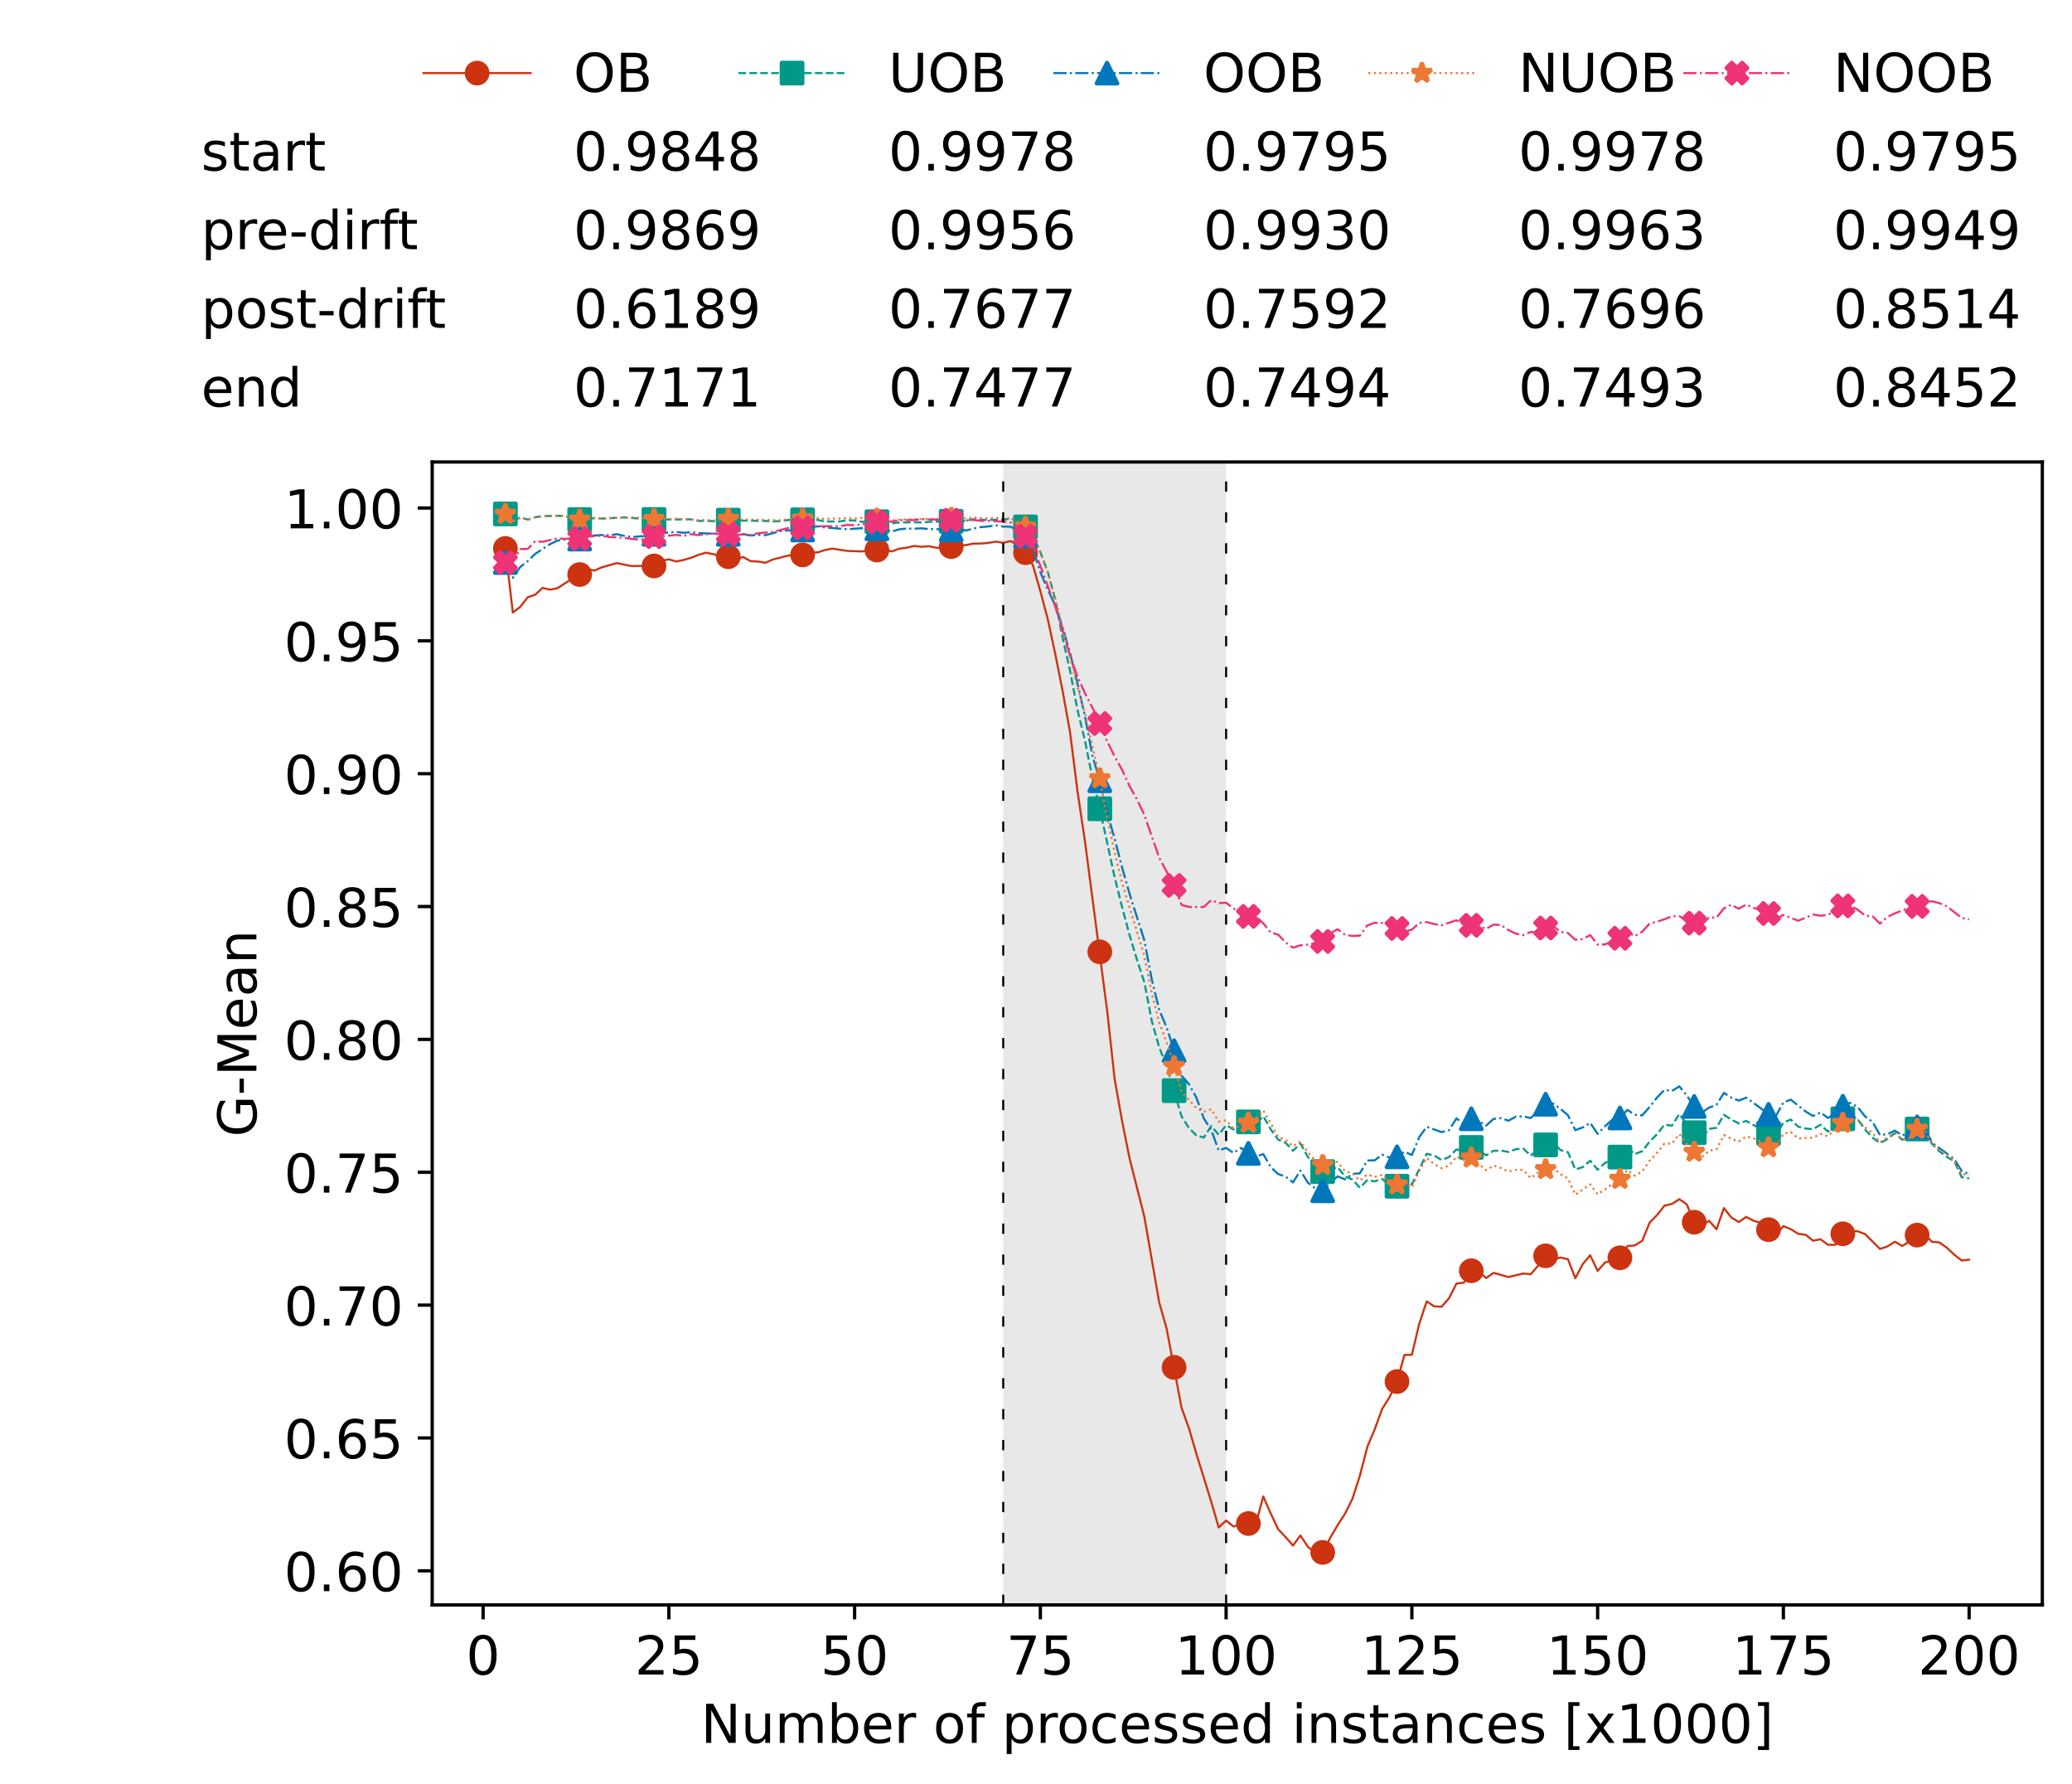 <?xml version="1.0" encoding="utf-8" standalone="no"?>
<!DOCTYPE svg PUBLIC "-//W3C//DTD SVG 1.1//EN"
  "http://www.w3.org/Graphics/SVG/1.1/DTD/svg11.dtd">
<!-- Created with matplotlib (https://matplotlib.org/) -->
<svg height="432.615pt" version="1.1" viewBox="0 0 502.65 432.615" width="502.65pt" xmlns="http://www.w3.org/2000/svg" xmlns:xlink="http://www.w3.org/1999/xlink">
 <defs>
  <style type="text/css">*{stroke-linecap:butt;stroke-linejoin:round;}</style>
 </defs>
 <g id="figure_1">
  <g id="patch_1">
   <path d="M 0 432.615 
L 502.65 432.615 
L 502.65 0 
L 0 0 
z
" style="fill:#ffffff;"/>
  </g>
  <g id="axes_1">
   <g id="patch_2">
    <path d="M 104.85 389.252 
L 495.45 389.252 
L 495.45 112.052 
L 104.85 112.052 
z
" style="fill:#ffffff;"/>
   </g>
   <g id="patch_3">
    <path clip-path="url(#p0aa3da44f5)" d="M 297.446 389.252 
L 297.446 112.052 
L 243.372 112.052 
L 243.372 389.252 
z
" style="fill:#d3d3d3;opacity:0.5;"/>
   </g>
   <g id="matplotlib.axis_1">
    <g id="xtick_1">
     <g id="line2d_1">
      <defs>
       <path d="M 0 0 
L 0 3.5 
" id="m6f131f17a9" style="stroke:#000000;stroke-width:0.8;"/>
      </defs>
      <g>
       <use style="stroke:#000000;stroke-width:0.8;" x="117.197" xlink:href="#m6f131f17a9" y="389.252"/>
      </g>
     </g>
     <g id="text_1">
      <!-- 0 -->
      <g transform="translate(113.061 406.13)scale(0.13 -0.13)">
       <defs>
        <path d="M 31.781 66.406 
Q 24.172 66.406 20.328 58.906 
Q 16.5 51.422 16.5 36.375 
Q 16.5 21.391 20.328 13.891 
Q 24.172 6.391 31.781 6.391 
Q 39.453 6.391 43.281 13.891 
Q 47.125 21.391 47.125 36.375 
Q 47.125 51.422 43.281 58.906 
Q 39.453 66.406 31.781 66.406 
z
M 31.781 74.219 
Q 44.047 74.219 50.516 64.516 
Q 56.984 54.828 56.984 36.375 
Q 56.984 17.969 50.516 8.266 
Q 44.047 -1.422 31.781 -1.422 
Q 19.531 -1.422 13.062 8.266 
Q 6.594 17.969 6.594 36.375 
Q 6.594 54.828 13.062 64.516 
Q 19.531 74.219 31.781 74.219 
z
" id="DejaVuSans-48"/>
       </defs>
       <use xlink:href="#DejaVuSans-48"/>
      </g>
     </g>
    </g>
    <g id="xtick_2">
     <g id="line2d_2">
      <g>
       <use style="stroke:#000000;stroke-width:0.8;" x="162.259" xlink:href="#m6f131f17a9" y="389.252"/>
      </g>
     </g>
     <g id="text_2">
      <!-- 25 -->
      <g transform="translate(153.988 406.13)scale(0.13 -0.13)">
       <defs>
        <path d="M 19.188 8.297 
L 53.609 8.297 
L 53.609 0 
L 7.328 0 
L 7.328 8.297 
Q 12.938 14.109 22.625 23.891 
Q 32.328 33.688 34.812 36.531 
Q 39.547 41.844 41.422 45.531 
Q 43.312 49.219 43.312 52.781 
Q 43.312 58.594 39.234 62.25 
Q 35.156 65.922 28.609 65.922 
Q 23.969 65.922 18.812 64.312 
Q 13.672 62.703 7.812 59.422 
L 7.812 69.391 
Q 13.766 71.781 18.938 73 
Q 24.125 74.219 28.422 74.219 
Q 39.75 74.219 46.484 68.547 
Q 53.219 62.891 53.219 53.422 
Q 53.219 48.922 51.531 44.891 
Q 49.859 40.875 45.406 35.406 
Q 44.188 33.984 37.641 27.219 
Q 31.109 20.453 19.188 8.297 
z
" id="DejaVuSans-50"/>
        <path d="M 10.797 72.906 
L 49.516 72.906 
L 49.516 64.594 
L 19.828 64.594 
L 19.828 46.734 
Q 21.969 47.469 24.109 47.828 
Q 26.266 48.188 28.422 48.188 
Q 40.625 48.188 47.75 41.5 
Q 54.891 34.812 54.891 23.391 
Q 54.891 11.625 47.562 5.094 
Q 40.234 -1.422 26.906 -1.422 
Q 22.312 -1.422 17.547 -0.641 
Q 12.797 0.141 7.719 1.703 
L 7.719 11.625 
Q 12.109 9.234 16.797 8.062 
Q 21.484 6.891 26.703 6.891 
Q 35.156 6.891 40.078 11.328 
Q 45.016 15.766 45.016 23.391 
Q 45.016 31 40.078 35.438 
Q 35.156 39.891 26.703 39.891 
Q 22.75 39.891 18.812 39.016 
Q 14.891 38.141 10.797 36.281 
z
" id="DejaVuSans-53"/>
       </defs>
       <use xlink:href="#DejaVuSans-50"/>
       <use x="63.623" xlink:href="#DejaVuSans-53"/>
      </g>
     </g>
    </g>
    <g id="xtick_3">
     <g id="line2d_3">
      <g>
       <use style="stroke:#000000;stroke-width:0.8;" x="207.322" xlink:href="#m6f131f17a9" y="389.252"/>
      </g>
     </g>
     <g id="text_3">
      <!-- 50 -->
      <g transform="translate(199.05 406.13)scale(0.13 -0.13)">
       <use xlink:href="#DejaVuSans-53"/>
       <use x="63.623" xlink:href="#DejaVuSans-48"/>
      </g>
     </g>
    </g>
    <g id="xtick_4">
     <g id="line2d_4">
      <g>
       <use style="stroke:#000000;stroke-width:0.8;" x="252.384" xlink:href="#m6f131f17a9" y="389.252"/>
      </g>
     </g>
     <g id="text_4">
      <!-- 75 -->
      <g transform="translate(244.113 406.13)scale(0.13 -0.13)">
       <defs>
        <path d="M 8.203 72.906 
L 55.078 72.906 
L 55.078 68.703 
L 28.609 0 
L 18.312 0 
L 43.219 64.594 
L 8.203 64.594 
z
" id="DejaVuSans-55"/>
       </defs>
       <use xlink:href="#DejaVuSans-55"/>
       <use x="63.623" xlink:href="#DejaVuSans-53"/>
      </g>
     </g>
    </g>
    <g id="xtick_5">
     <g id="line2d_5">
      <g>
       <use style="stroke:#000000;stroke-width:0.8;" x="297.446" xlink:href="#m6f131f17a9" y="389.252"/>
      </g>
     </g>
     <g id="text_5">
      <!-- 100 -->
      <g transform="translate(285.039 406.13)scale(0.13 -0.13)">
       <defs>
        <path d="M 12.406 8.297 
L 28.516 8.297 
L 28.516 63.922 
L 10.984 60.406 
L 10.984 69.391 
L 28.422 72.906 
L 38.281 72.906 
L 38.281 8.297 
L 54.391 8.297 
L 54.391 0 
L 12.406 0 
z
" id="DejaVuSans-49"/>
       </defs>
       <use xlink:href="#DejaVuSans-49"/>
       <use x="63.623" xlink:href="#DejaVuSans-48"/>
       <use x="127.246" xlink:href="#DejaVuSans-48"/>
      </g>
     </g>
    </g>
    <g id="xtick_6">
     <g id="line2d_6">
      <g>
       <use style="stroke:#000000;stroke-width:0.8;" x="342.509" xlink:href="#m6f131f17a9" y="389.252"/>
      </g>
     </g>
     <g id="text_6">
      <!-- 125 -->
      <g transform="translate(330.102 406.13)scale(0.13 -0.13)">
       <use xlink:href="#DejaVuSans-49"/>
       <use x="63.623" xlink:href="#DejaVuSans-50"/>
       <use x="127.246" xlink:href="#DejaVuSans-53"/>
      </g>
     </g>
    </g>
    <g id="xtick_7">
     <g id="line2d_7">
      <g>
       <use style="stroke:#000000;stroke-width:0.8;" x="387.571" xlink:href="#m6f131f17a9" y="389.252"/>
      </g>
     </g>
     <g id="text_7">
      <!-- 150 -->
      <g transform="translate(375.164 406.13)scale(0.13 -0.13)">
       <use xlink:href="#DejaVuSans-49"/>
       <use x="63.623" xlink:href="#DejaVuSans-53"/>
       <use x="127.246" xlink:href="#DejaVuSans-48"/>
      </g>
     </g>
    </g>
    <g id="xtick_8">
     <g id="line2d_8">
      <g>
       <use style="stroke:#000000;stroke-width:0.8;" x="432.633" xlink:href="#m6f131f17a9" y="389.252"/>
      </g>
     </g>
     <g id="text_8">
      <!-- 175 -->
      <g transform="translate(420.226 406.13)scale(0.13 -0.13)">
       <use xlink:href="#DejaVuSans-49"/>
       <use x="63.623" xlink:href="#DejaVuSans-55"/>
       <use x="127.246" xlink:href="#DejaVuSans-53"/>
      </g>
     </g>
    </g>
    <g id="xtick_9">
     <g id="line2d_9">
      <g>
       <use style="stroke:#000000;stroke-width:0.8;" x="477.695" xlink:href="#m6f131f17a9" y="389.252"/>
      </g>
     </g>
     <g id="text_9">
      <!-- 200 -->
      <g transform="translate(465.289 406.13)scale(0.13 -0.13)">
       <use xlink:href="#DejaVuSans-50"/>
       <use x="63.623" xlink:href="#DejaVuSans-48"/>
       <use x="127.246" xlink:href="#DejaVuSans-48"/>
      </g>
     </g>
    </g>
    <g id="text_10">
     <!-- Number of processed instances [x1000] -->
     <g transform="translate(170.025 422.711)scale(0.13 -0.13)">
      <defs>
       <path d="M 9.812 72.906 
L 23.094 72.906 
L 55.422 11.922 
L 55.422 72.906 
L 64.984 72.906 
L 64.984 0 
L 51.703 0 
L 19.391 60.984 
L 19.391 0 
L 9.812 0 
z
" id="DejaVuSans-78"/>
       <path d="M 8.5 21.578 
L 8.5 54.688 
L 17.484 54.688 
L 17.484 21.922 
Q 17.484 14.156 20.5 10.266 
Q 23.531 6.391 29.594 6.391 
Q 36.859 6.391 41.078 11.031 
Q 45.312 15.672 45.312 23.688 
L 45.312 54.688 
L 54.297 54.688 
L 54.297 0 
L 45.312 0 
L 45.312 8.406 
Q 42.047 3.422 37.719 1 
Q 33.406 -1.422 27.688 -1.422 
Q 18.266 -1.422 13.375 4.438 
Q 8.5 10.297 8.5 21.578 
z
M 31.109 56 
z
" id="DejaVuSans-117"/>
       <path d="M 52 44.188 
Q 55.375 50.25 60.062 53.125 
Q 64.75 56 71.094 56 
Q 79.641 56 84.281 50.016 
Q 88.922 44.047 88.922 33.016 
L 88.922 0 
L 79.891 0 
L 79.891 32.719 
Q 79.891 40.578 77.094 44.375 
Q 74.312 48.188 68.609 48.188 
Q 61.625 48.188 57.562 43.547 
Q 53.516 38.922 53.516 30.906 
L 53.516 0 
L 44.484 0 
L 44.484 32.719 
Q 44.484 40.625 41.703 44.406 
Q 38.922 48.188 33.109 48.188 
Q 26.219 48.188 22.156 43.531 
Q 18.109 38.875 18.109 30.906 
L 18.109 0 
L 9.078 0 
L 9.078 54.688 
L 18.109 54.688 
L 18.109 46.188 
Q 21.188 51.219 25.484 53.609 
Q 29.781 56 35.688 56 
Q 41.656 56 45.828 52.969 
Q 50 49.953 52 44.188 
z
" id="DejaVuSans-109"/>
       <path d="M 48.688 27.297 
Q 48.688 37.203 44.609 42.844 
Q 40.531 48.484 33.406 48.484 
Q 26.266 48.484 22.188 42.844 
Q 18.109 37.203 18.109 27.297 
Q 18.109 17.391 22.188 11.75 
Q 26.266 6.109 33.406 6.109 
Q 40.531 6.109 44.609 11.75 
Q 48.688 17.391 48.688 27.297 
z
M 18.109 46.391 
Q 20.953 51.266 25.266 53.625 
Q 29.594 56 35.594 56 
Q 45.562 56 51.781 48.094 
Q 58.016 40.188 58.016 27.297 
Q 58.016 14.406 51.781 6.484 
Q 45.562 -1.422 35.594 -1.422 
Q 29.594 -1.422 25.266 0.953 
Q 20.953 3.328 18.109 8.203 
L 18.109 0 
L 9.078 0 
L 9.078 75.984 
L 18.109 75.984 
z
" id="DejaVuSans-98"/>
       <path d="M 56.203 29.594 
L 56.203 25.203 
L 14.891 25.203 
Q 15.484 15.922 20.484 11.062 
Q 25.484 6.203 34.422 6.203 
Q 39.594 6.203 44.453 7.469 
Q 49.312 8.734 54.109 11.281 
L 54.109 2.781 
Q 49.266 0.734 44.188 -0.344 
Q 39.109 -1.422 33.891 -1.422 
Q 20.797 -1.422 13.156 6.188 
Q 5.516 13.812 5.516 26.812 
Q 5.516 40.234 12.766 48.109 
Q 20.016 56 32.328 56 
Q 43.359 56 49.781 48.891 
Q 56.203 41.797 56.203 29.594 
z
M 47.219 32.234 
Q 47.125 39.594 43.094 43.984 
Q 39.062 48.391 32.422 48.391 
Q 24.906 48.391 20.391 44.141 
Q 15.875 39.891 15.188 32.172 
z
" id="DejaVuSans-101"/>
       <path d="M 41.109 46.297 
Q 39.594 47.172 37.812 47.578 
Q 36.031 48 33.891 48 
Q 26.266 48 22.188 43.047 
Q 18.109 38.094 18.109 28.812 
L 18.109 0 
L 9.078 0 
L 9.078 54.688 
L 18.109 54.688 
L 18.109 46.188 
Q 20.953 51.172 25.484 53.578 
Q 30.031 56 36.531 56 
Q 37.453 56 38.578 55.875 
Q 39.703 55.766 41.062 55.516 
z
" id="DejaVuSans-114"/>
       <path id="DejaVuSans-32"/>
       <path d="M 30.609 48.391 
Q 23.391 48.391 19.188 42.75 
Q 14.984 37.109 14.984 27.297 
Q 14.984 17.484 19.156 11.844 
Q 23.344 6.203 30.609 6.203 
Q 37.797 6.203 41.984 11.859 
Q 46.188 17.531 46.188 27.297 
Q 46.188 37.016 41.984 42.703 
Q 37.797 48.391 30.609 48.391 
z
M 30.609 56 
Q 42.328 56 49.016 48.375 
Q 55.719 40.766 55.719 27.297 
Q 55.719 13.875 49.016 6.219 
Q 42.328 -1.422 30.609 -1.422 
Q 18.844 -1.422 12.172 6.219 
Q 5.516 13.875 5.516 27.297 
Q 5.516 40.766 12.172 48.375 
Q 18.844 56 30.609 56 
z
" id="DejaVuSans-111"/>
       <path d="M 37.109 75.984 
L 37.109 68.5 
L 28.516 68.5 
Q 23.688 68.5 21.797 66.547 
Q 19.922 64.594 19.922 59.516 
L 19.922 54.688 
L 34.719 54.688 
L 34.719 47.703 
L 19.922 47.703 
L 19.922 0 
L 10.891 0 
L 10.891 47.703 
L 2.297 47.703 
L 2.297 54.688 
L 10.891 54.688 
L 10.891 58.5 
Q 10.891 67.625 15.141 71.797 
Q 19.391 75.984 28.609 75.984 
z
" id="DejaVuSans-102"/>
       <path d="M 18.109 8.203 
L 18.109 -20.797 
L 9.078 -20.797 
L 9.078 54.688 
L 18.109 54.688 
L 18.109 46.391 
Q 20.953 51.266 25.266 53.625 
Q 29.594 56 35.594 56 
Q 45.562 56 51.781 48.094 
Q 58.016 40.188 58.016 27.297 
Q 58.016 14.406 51.781 6.484 
Q 45.562 -1.422 35.594 -1.422 
Q 29.594 -1.422 25.266 0.953 
Q 20.953 3.328 18.109 8.203 
z
M 48.688 27.297 
Q 48.688 37.203 44.609 42.844 
Q 40.531 48.484 33.406 48.484 
Q 26.266 48.484 22.188 42.844 
Q 18.109 37.203 18.109 27.297 
Q 18.109 17.391 22.188 11.75 
Q 26.266 6.109 33.406 6.109 
Q 40.531 6.109 44.609 11.75 
Q 48.688 17.391 48.688 27.297 
z
" id="DejaVuSans-112"/>
       <path d="M 48.781 52.594 
L 48.781 44.188 
Q 44.969 46.297 41.141 47.344 
Q 37.312 48.391 33.406 48.391 
Q 24.656 48.391 19.812 42.844 
Q 14.984 37.312 14.984 27.297 
Q 14.984 17.281 19.812 11.734 
Q 24.656 6.203 33.406 6.203 
Q 37.312 6.203 41.141 7.25 
Q 44.969 8.297 48.781 10.406 
L 48.781 2.094 
Q 45.016 0.344 40.984 -0.531 
Q 36.969 -1.422 32.422 -1.422 
Q 20.062 -1.422 12.781 6.344 
Q 5.516 14.109 5.516 27.297 
Q 5.516 40.672 12.859 48.328 
Q 20.219 56 33.016 56 
Q 37.156 56 41.109 55.141 
Q 45.062 54.297 48.781 52.594 
z
" id="DejaVuSans-99"/>
       <path d="M 44.281 53.078 
L 44.281 44.578 
Q 40.484 46.531 36.375 47.5 
Q 32.281 48.484 27.875 48.484 
Q 21.188 48.484 17.844 46.438 
Q 14.5 44.391 14.5 40.281 
Q 14.5 37.156 16.891 35.375 
Q 19.281 33.594 26.516 31.984 
L 29.594 31.297 
Q 39.156 29.25 43.188 25.516 
Q 47.219 21.781 47.219 15.094 
Q 47.219 7.469 41.188 3.016 
Q 35.156 -1.422 24.609 -1.422 
Q 20.219 -1.422 15.453 -0.562 
Q 10.688 0.297 5.422 2 
L 5.422 11.281 
Q 10.406 8.688 15.234 7.391 
Q 20.062 6.109 24.812 6.109 
Q 31.156 6.109 34.562 8.281 
Q 37.984 10.453 37.984 14.406 
Q 37.984 18.062 35.516 20.016 
Q 33.062 21.969 24.703 23.781 
L 21.578 24.516 
Q 13.234 26.266 9.516 29.906 
Q 5.812 33.547 5.812 39.891 
Q 5.812 47.609 11.281 51.797 
Q 16.75 56 26.812 56 
Q 31.781 56 36.172 55.266 
Q 40.578 54.547 44.281 53.078 
z
" id="DejaVuSans-115"/>
       <path d="M 45.406 46.391 
L 45.406 75.984 
L 54.391 75.984 
L 54.391 0 
L 45.406 0 
L 45.406 8.203 
Q 42.578 3.328 38.25 0.953 
Q 33.938 -1.422 27.875 -1.422 
Q 17.969 -1.422 11.734 6.484 
Q 5.516 14.406 5.516 27.297 
Q 5.516 40.188 11.734 48.094 
Q 17.969 56 27.875 56 
Q 33.938 56 38.25 53.625 
Q 42.578 51.266 45.406 46.391 
z
M 14.797 27.297 
Q 14.797 17.391 18.875 11.75 
Q 22.953 6.109 30.078 6.109 
Q 37.203 6.109 41.297 11.75 
Q 45.406 17.391 45.406 27.297 
Q 45.406 37.203 41.297 42.844 
Q 37.203 48.484 30.078 48.484 
Q 22.953 48.484 18.875 42.844 
Q 14.797 37.203 14.797 27.297 
z
" id="DejaVuSans-100"/>
       <path d="M 9.422 54.688 
L 18.406 54.688 
L 18.406 0 
L 9.422 0 
z
M 9.422 75.984 
L 18.406 75.984 
L 18.406 64.594 
L 9.422 64.594 
z
" id="DejaVuSans-105"/>
       <path d="M 54.891 33.016 
L 54.891 0 
L 45.906 0 
L 45.906 32.719 
Q 45.906 40.484 42.875 44.328 
Q 39.844 48.188 33.797 48.188 
Q 26.516 48.188 22.312 43.547 
Q 18.109 38.922 18.109 30.906 
L 18.109 0 
L 9.078 0 
L 9.078 54.688 
L 18.109 54.688 
L 18.109 46.188 
Q 21.344 51.125 25.703 53.562 
Q 30.078 56 35.797 56 
Q 45.219 56 50.047 50.172 
Q 54.891 44.344 54.891 33.016 
z
" id="DejaVuSans-110"/>
       <path d="M 18.312 70.219 
L 18.312 54.688 
L 36.812 54.688 
L 36.812 47.703 
L 18.312 47.703 
L 18.312 18.016 
Q 18.312 11.328 20.141 9.422 
Q 21.969 7.516 27.594 7.516 
L 36.812 7.516 
L 36.812 0 
L 27.594 0 
Q 17.188 0 13.234 3.875 
Q 9.281 7.766 9.281 18.016 
L 9.281 47.703 
L 2.688 47.703 
L 2.688 54.688 
L 9.281 54.688 
L 9.281 70.219 
z
" id="DejaVuSans-116"/>
       <path d="M 34.281 27.484 
Q 23.391 27.484 19.188 25 
Q 14.984 22.516 14.984 16.5 
Q 14.984 11.719 18.141 8.906 
Q 21.297 6.109 26.703 6.109 
Q 34.188 6.109 38.703 11.406 
Q 43.219 16.703 43.219 25.484 
L 43.219 27.484 
z
M 52.203 31.203 
L 52.203 0 
L 43.219 0 
L 43.219 8.297 
Q 40.141 3.328 35.547 0.953 
Q 30.953 -1.422 24.312 -1.422 
Q 15.922 -1.422 10.953 3.297 
Q 6 8.016 6 15.922 
Q 6 25.141 12.172 29.828 
Q 18.359 34.516 30.609 34.516 
L 43.219 34.516 
L 43.219 35.406 
Q 43.219 41.609 39.141 45 
Q 35.062 48.391 27.688 48.391 
Q 23 48.391 18.547 47.266 
Q 14.109 46.141 10.016 43.891 
L 10.016 52.203 
Q 14.938 54.109 19.578 55.047 
Q 24.219 56 28.609 56 
Q 40.484 56 46.344 49.844 
Q 52.203 43.703 52.203 31.203 
z
" id="DejaVuSans-97"/>
       <path d="M 8.594 75.984 
L 29.297 75.984 
L 29.297 69 
L 17.578 69 
L 17.578 -6.203 
L 29.297 -6.203 
L 29.297 -13.188 
L 8.594 -13.188 
z
" id="DejaVuSans-91"/>
       <path d="M 54.891 54.688 
L 35.109 28.078 
L 55.906 0 
L 45.312 0 
L 29.391 21.484 
L 13.484 0 
L 2.875 0 
L 24.125 28.609 
L 4.688 54.688 
L 15.281 54.688 
L 29.781 35.203 
L 44.281 54.688 
z
" id="DejaVuSans-120"/>
       <path d="M 30.422 75.984 
L 30.422 -13.188 
L 9.719 -13.188 
L 9.719 -6.203 
L 21.391 -6.203 
L 21.391 69 
L 9.719 69 
L 9.719 75.984 
z
" id="DejaVuSans-93"/>
      </defs>
      <use xlink:href="#DejaVuSans-78"/>
      <use x="74.805" xlink:href="#DejaVuSans-117"/>
      <use x="138.184" xlink:href="#DejaVuSans-109"/>
      <use x="235.596" xlink:href="#DejaVuSans-98"/>
      <use x="299.072" xlink:href="#DejaVuSans-101"/>
      <use x="360.596" xlink:href="#DejaVuSans-114"/>
      <use x="401.709" xlink:href="#DejaVuSans-32"/>
      <use x="433.496" xlink:href="#DejaVuSans-111"/>
      <use x="494.678" xlink:href="#DejaVuSans-102"/>
      <use x="529.883" xlink:href="#DejaVuSans-32"/>
      <use x="561.67" xlink:href="#DejaVuSans-112"/>
      <use x="625.146" xlink:href="#DejaVuSans-114"/>
      <use x="664.01" xlink:href="#DejaVuSans-111"/>
      <use x="725.191" xlink:href="#DejaVuSans-99"/>
      <use x="780.172" xlink:href="#DejaVuSans-101"/>
      <use x="841.695" xlink:href="#DejaVuSans-115"/>
      <use x="893.795" xlink:href="#DejaVuSans-115"/>
      <use x="945.895" xlink:href="#DejaVuSans-101"/>
      <use x="1007.418" xlink:href="#DejaVuSans-100"/>
      <use x="1070.895" xlink:href="#DejaVuSans-32"/>
      <use x="1102.682" xlink:href="#DejaVuSans-105"/>
      <use x="1130.465" xlink:href="#DejaVuSans-110"/>
      <use x="1193.844" xlink:href="#DejaVuSans-115"/>
      <use x="1245.943" xlink:href="#DejaVuSans-116"/>
      <use x="1285.152" xlink:href="#DejaVuSans-97"/>
      <use x="1346.432" xlink:href="#DejaVuSans-110"/>
      <use x="1409.811" xlink:href="#DejaVuSans-99"/>
      <use x="1464.791" xlink:href="#DejaVuSans-101"/>
      <use x="1526.314" xlink:href="#DejaVuSans-115"/>
      <use x="1578.414" xlink:href="#DejaVuSans-32"/>
      <use x="1610.201" xlink:href="#DejaVuSans-91"/>
      <use x="1649.215" xlink:href="#DejaVuSans-120"/>
      <use x="1708.395" xlink:href="#DejaVuSans-49"/>
      <use x="1772.018" xlink:href="#DejaVuSans-48"/>
      <use x="1835.641" xlink:href="#DejaVuSans-48"/>
      <use x="1899.264" xlink:href="#DejaVuSans-48"/>
      <use x="1962.887" xlink:href="#DejaVuSans-93"/>
     </g>
    </g>
   </g>
   <g id="matplotlib.axis_2">
    <g id="ytick_1">
     <g id="line2d_10">
      <defs>
       <path d="M 0 0 
L -3.5 0 
" id="m7f9fce0598" style="stroke:#000000;stroke-width:0.8;"/>
      </defs>
      <g>
       <use style="stroke:#000000;stroke-width:0.8;" x="104.85" xlink:href="#m7f9fce0598" y="380.973"/>
      </g>
     </g>
     <g id="text_11">
      <!-- 0.60 -->
      <g transform="translate(68.905 385.912)scale(0.13 -0.13)">
       <defs>
        <path d="M 10.688 12.406 
L 21 12.406 
L 21 0 
L 10.688 0 
z
" id="DejaVuSans-46"/>
        <path d="M 33.016 40.375 
Q 26.375 40.375 22.484 35.828 
Q 18.609 31.297 18.609 23.391 
Q 18.609 15.531 22.484 10.953 
Q 26.375 6.391 33.016 6.391 
Q 39.656 6.391 43.531 10.953 
Q 47.406 15.531 47.406 23.391 
Q 47.406 31.297 43.531 35.828 
Q 39.656 40.375 33.016 40.375 
z
M 52.594 71.297 
L 52.594 62.312 
Q 48.875 64.062 45.094 64.984 
Q 41.312 65.922 37.594 65.922 
Q 27.828 65.922 22.672 59.328 
Q 17.531 52.734 16.797 39.406 
Q 19.672 43.656 24.016 45.922 
Q 28.375 48.188 33.594 48.188 
Q 44.578 48.188 50.953 41.516 
Q 57.328 34.859 57.328 23.391 
Q 57.328 12.156 50.688 5.359 
Q 44.047 -1.422 33.016 -1.422 
Q 20.359 -1.422 13.672 8.266 
Q 6.984 17.969 6.984 36.375 
Q 6.984 53.656 15.188 63.938 
Q 23.391 74.219 37.203 74.219 
Q 40.922 74.219 44.703 73.484 
Q 48.484 72.75 52.594 71.297 
z
" id="DejaVuSans-54"/>
       </defs>
       <use xlink:href="#DejaVuSans-48"/>
       <use x="63.623" xlink:href="#DejaVuSans-46"/>
       <use x="95.41" xlink:href="#DejaVuSans-54"/>
       <use x="159.033" xlink:href="#DejaVuSans-48"/>
      </g>
     </g>
    </g>
    <g id="ytick_2">
     <g id="line2d_11">
      <g>
       <use style="stroke:#000000;stroke-width:0.8;" x="104.85" xlink:href="#m7f9fce0598" y="348.752"/>
      </g>
     </g>
     <g id="text_12">
      <!-- 0.65 -->
      <g transform="translate(68.905 353.691)scale(0.13 -0.13)">
       <use xlink:href="#DejaVuSans-48"/>
       <use x="63.623" xlink:href="#DejaVuSans-46"/>
       <use x="95.41" xlink:href="#DejaVuSans-54"/>
       <use x="159.033" xlink:href="#DejaVuSans-53"/>
      </g>
     </g>
    </g>
    <g id="ytick_3">
     <g id="line2d_12">
      <g>
       <use style="stroke:#000000;stroke-width:0.8;" x="104.85" xlink:href="#m7f9fce0598" y="316.532"/>
      </g>
     </g>
     <g id="text_13">
      <!-- 0.70 -->
      <g transform="translate(68.905 321.471)scale(0.13 -0.13)">
       <use xlink:href="#DejaVuSans-48"/>
       <use x="63.623" xlink:href="#DejaVuSans-46"/>
       <use x="95.41" xlink:href="#DejaVuSans-55"/>
       <use x="159.033" xlink:href="#DejaVuSans-48"/>
      </g>
     </g>
    </g>
    <g id="ytick_4">
     <g id="line2d_13">
      <g>
       <use style="stroke:#000000;stroke-width:0.8;" x="104.85" xlink:href="#m7f9fce0598" y="284.311"/>
      </g>
     </g>
     <g id="text_14">
      <!-- 0.75 -->
      <g transform="translate(68.905 289.25)scale(0.13 -0.13)">
       <use xlink:href="#DejaVuSans-48"/>
       <use x="63.623" xlink:href="#DejaVuSans-46"/>
       <use x="95.41" xlink:href="#DejaVuSans-55"/>
       <use x="159.033" xlink:href="#DejaVuSans-53"/>
      </g>
     </g>
    </g>
    <g id="ytick_5">
     <g id="line2d_14">
      <g>
       <use style="stroke:#000000;stroke-width:0.8;" x="104.85" xlink:href="#m7f9fce0598" y="252.09"/>
      </g>
     </g>
     <g id="text_15">
      <!-- 0.80 -->
      <g transform="translate(68.905 257.029)scale(0.13 -0.13)">
       <defs>
        <path d="M 31.781 34.625 
Q 24.75 34.625 20.719 30.859 
Q 16.703 27.094 16.703 20.516 
Q 16.703 13.922 20.719 10.156 
Q 24.75 6.391 31.781 6.391 
Q 38.812 6.391 42.859 10.172 
Q 46.922 13.969 46.922 20.516 
Q 46.922 27.094 42.891 30.859 
Q 38.875 34.625 31.781 34.625 
z
M 21.922 38.812 
Q 15.578 40.375 12.031 44.719 
Q 8.5 49.078 8.5 55.328 
Q 8.5 64.062 14.719 69.141 
Q 20.953 74.219 31.781 74.219 
Q 42.672 74.219 48.875 69.141 
Q 55.078 64.062 55.078 55.328 
Q 55.078 49.078 51.531 44.719 
Q 48 40.375 41.703 38.812 
Q 48.828 37.156 52.797 32.312 
Q 56.781 27.484 56.781 20.516 
Q 56.781 9.906 50.312 4.234 
Q 43.844 -1.422 31.781 -1.422 
Q 19.734 -1.422 13.25 4.234 
Q 6.781 9.906 6.781 20.516 
Q 6.781 27.484 10.781 32.312 
Q 14.797 37.156 21.922 38.812 
z
M 18.312 54.391 
Q 18.312 48.734 21.844 45.562 
Q 25.391 42.391 31.781 42.391 
Q 38.141 42.391 41.719 45.562 
Q 45.312 48.734 45.312 54.391 
Q 45.312 60.062 41.719 63.234 
Q 38.141 66.406 31.781 66.406 
Q 25.391 66.406 21.844 63.234 
Q 18.312 60.062 18.312 54.391 
z
" id="DejaVuSans-56"/>
       </defs>
       <use xlink:href="#DejaVuSans-48"/>
       <use x="63.623" xlink:href="#DejaVuSans-46"/>
       <use x="95.41" xlink:href="#DejaVuSans-56"/>
       <use x="159.033" xlink:href="#DejaVuSans-48"/>
      </g>
     </g>
    </g>
    <g id="ytick_6">
     <g id="line2d_15">
      <g>
       <use style="stroke:#000000;stroke-width:0.8;" x="104.85" xlink:href="#m7f9fce0598" y="219.869"/>
      </g>
     </g>
     <g id="text_16">
      <!-- 0.85 -->
      <g transform="translate(68.905 224.808)scale(0.13 -0.13)">
       <use xlink:href="#DejaVuSans-48"/>
       <use x="63.623" xlink:href="#DejaVuSans-46"/>
       <use x="95.41" xlink:href="#DejaVuSans-56"/>
       <use x="159.033" xlink:href="#DejaVuSans-53"/>
      </g>
     </g>
    </g>
    <g id="ytick_7">
     <g id="line2d_16">
      <g>
       <use style="stroke:#000000;stroke-width:0.8;" x="104.85" xlink:href="#m7f9fce0598" y="187.648"/>
      </g>
     </g>
     <g id="text_17">
      <!-- 0.90 -->
      <g transform="translate(68.905 192.587)scale(0.13 -0.13)">
       <defs>
        <path d="M 10.984 1.516 
L 10.984 10.5 
Q 14.703 8.734 18.5 7.812 
Q 22.312 6.891 25.984 6.891 
Q 35.75 6.891 40.891 13.453 
Q 46.047 20.016 46.781 33.406 
Q 43.953 29.203 39.594 26.953 
Q 35.25 24.703 29.984 24.703 
Q 19.047 24.703 12.672 31.312 
Q 6.297 37.938 6.297 49.422 
Q 6.297 60.641 12.938 67.422 
Q 19.578 74.219 30.609 74.219 
Q 43.266 74.219 49.922 64.516 
Q 56.594 54.828 56.594 36.375 
Q 56.594 19.141 48.406 8.859 
Q 40.234 -1.422 26.422 -1.422 
Q 22.703 -1.422 18.891 -0.688 
Q 15.094 0.047 10.984 1.516 
z
M 30.609 32.422 
Q 37.25 32.422 41.125 36.953 
Q 45.016 41.5 45.016 49.422 
Q 45.016 57.281 41.125 61.844 
Q 37.25 66.406 30.609 66.406 
Q 23.969 66.406 20.094 61.844 
Q 16.219 57.281 16.219 49.422 
Q 16.219 41.5 20.094 36.953 
Q 23.969 32.422 30.609 32.422 
z
" id="DejaVuSans-57"/>
       </defs>
       <use xlink:href="#DejaVuSans-48"/>
       <use x="63.623" xlink:href="#DejaVuSans-46"/>
       <use x="95.41" xlink:href="#DejaVuSans-57"/>
       <use x="159.033" xlink:href="#DejaVuSans-48"/>
      </g>
     </g>
    </g>
    <g id="ytick_8">
     <g id="line2d_17">
      <g>
       <use style="stroke:#000000;stroke-width:0.8;" x="104.85" xlink:href="#m7f9fce0598" y="155.428"/>
      </g>
     </g>
     <g id="text_18">
      <!-- 0.95 -->
      <g transform="translate(68.905 160.367)scale(0.13 -0.13)">
       <use xlink:href="#DejaVuSans-48"/>
       <use x="63.623" xlink:href="#DejaVuSans-46"/>
       <use x="95.41" xlink:href="#DejaVuSans-57"/>
       <use x="159.033" xlink:href="#DejaVuSans-53"/>
      </g>
     </g>
    </g>
    <g id="ytick_9">
     <g id="line2d_18">
      <g>
       <use style="stroke:#000000;stroke-width:0.8;" x="104.85" xlink:href="#m7f9fce0598" y="123.207"/>
      </g>
     </g>
     <g id="text_19">
      <!-- 1.00 -->
      <g transform="translate(68.905 128.146)scale(0.13 -0.13)">
       <use xlink:href="#DejaVuSans-49"/>
       <use x="63.623" xlink:href="#DejaVuSans-46"/>
       <use x="95.41" xlink:href="#DejaVuSans-48"/>
       <use x="159.033" xlink:href="#DejaVuSans-48"/>
      </g>
     </g>
    </g>
    <g id="text_20">
     <!-- G-Mean -->
     <g transform="translate(62.201 275.744)rotate(-90)scale(0.13 -0.13)">
      <defs>
       <path d="M 59.516 10.406 
L 59.516 29.984 
L 43.406 29.984 
L 43.406 38.094 
L 69.281 38.094 
L 69.281 6.781 
Q 63.578 2.734 56.688 0.656 
Q 49.812 -1.422 42 -1.422 
Q 24.906 -1.422 15.25 8.562 
Q 5.609 18.562 5.609 36.375 
Q 5.609 54.25 15.25 64.234 
Q 24.906 74.219 42 74.219 
Q 49.125 74.219 55.547 72.453 
Q 61.969 70.703 67.391 67.281 
L 67.391 56.781 
Q 61.922 61.422 55.766 63.766 
Q 49.609 66.109 42.828 66.109 
Q 29.438 66.109 22.719 58.641 
Q 16.016 51.172 16.016 36.375 
Q 16.016 21.625 22.719 14.156 
Q 29.438 6.688 42.828 6.688 
Q 48.047 6.688 52.141 7.594 
Q 56.25 8.5 59.516 10.406 
z
" id="DejaVuSans-71"/>
       <path d="M 4.891 31.391 
L 31.203 31.391 
L 31.203 23.391 
L 4.891 23.391 
z
" id="DejaVuSans-45"/>
       <path d="M 9.812 72.906 
L 24.516 72.906 
L 43.109 23.297 
L 61.812 72.906 
L 76.516 72.906 
L 76.516 0 
L 66.891 0 
L 66.891 64.016 
L 48.094 14.016 
L 38.188 14.016 
L 19.391 64.016 
L 19.391 0 
L 9.812 0 
z
" id="DejaVuSans-77"/>
      </defs>
      <use xlink:href="#DejaVuSans-71"/>
      <use x="77.49" xlink:href="#DejaVuSans-45"/>
      <use x="113.574" xlink:href="#DejaVuSans-77"/>
      <use x="199.854" xlink:href="#DejaVuSans-101"/>
      <use x="261.377" xlink:href="#DejaVuSans-97"/>
      <use x="322.656" xlink:href="#DejaVuSans-110"/>
     </g>
    </g>
   </g>
   <g id="line2d_19"/>
   <g id="line2d_20"/>
   <g id="line2d_21"/>
   <g id="line2d_22"/>
   <g id="line2d_23"/>
   <g id="line2d_24">
    <path clip-path="url(#p0aa3da44f5)" d="M 122.605 133.017 
L 124.407 148.562 
L 126.21 147.188 
L 128.012 144.863 
L 129.815 144.247 
L 131.617 142.587 
L 133.419 143.024 
L 135.222 142.658 
L 138.827 140.337 
L 140.629 139.344 
L 142.432 138.029 
L 144.234 138.367 
L 146.037 137.581 
L 149.642 136.572 
L 153.247 137.306 
L 155.049 137.241 
L 156.852 137.376 
L 158.654 137.266 
L 160.457 136.007 
L 162.259 135.666 
L 164.062 136.176 
L 165.864 135.808 
L 167.667 135.272 
L 169.469 134.561 
L 171.272 134.044 
L 174.877 134.803 
L 176.679 135.028 
L 178.482 135.815 
L 180.284 135.084 
L 182.087 136.103 
L 183.889 136.187 
L 185.692 136.489 
L 187.494 135.693 
L 191.099 134.776 
L 192.902 134.469 
L 194.704 134.581 
L 196.507 133.943 
L 198.309 133.989 
L 200.112 133.401 
L 201.914 133.059 
L 205.519 133.604 
L 209.124 133.747 
L 210.927 133.467 
L 214.532 133.273 
L 216.334 133.749 
L 218.137 133.082 
L 219.939 132.841 
L 221.742 132.409 
L 223.544 132.615 
L 225.347 132.481 
L 227.149 132.847 
L 228.952 132.903 
L 230.754 132.563 
L 234.359 132.189 
L 236.162 131.841 
L 237.964 131.825 
L 239.767 131.67 
L 241.569 131.361 
L 243.372 131.651 
L 245.174 131.217 
L 246.976 132.277 
L 248.779 134.041 
L 250.581 137.109 
L 252.384 143.393 
L 254.186 150.196 
L 255.989 158.566 
L 257.791 167.634 
L 259.594 177.634 
L 261.396 191.935 
L 263.199 204.024 
L 268.606 245.298 
L 270.409 261.769 
L 272.211 271.909 
L 274.014 280.905 
L 277.619 295.148 
L 281.224 315.929 
L 283.026 322.288 
L 286.631 341.427 
L 288.434 346.427 
L 290.236 352.62 
L 293.841 364.23 
L 295.644 370.459 
L 297.446 368.794 
L 299.249 370.228 
L 301.051 369.726 
L 302.854 369.504 
L 304.656 369.654 
L 306.459 362.925 
L 308.261 367.058 
L 310.064 370.886 
L 311.866 372.78 
L 313.669 374.85 
L 315.471 372.405 
L 317.274 375.139 
L 319.076 376.652 
L 320.879 376.514 
L 322.681 373.003 
L 324.484 369.923 
L 326.286 367.12 
L 328.089 363.516 
L 329.891 357.908 
L 331.694 350.959 
L 333.496 346.645 
L 335.299 341.718 
L 337.101 338.818 
L 338.904 335.076 
L 340.706 328.62 
L 342.509 328.574 
L 344.311 321.007 
L 346.114 315.628 
L 347.916 316.836 
L 349.719 316.934 
L 351.521 314.87 
L 353.324 311.315 
L 355.126 311.083 
L 356.928 308.199 
L 358.731 308.433 
L 360.533 309.979 
L 362.336 308.7 
L 365.941 309.729 
L 369.546 308.87 
L 371.348 309.038 
L 373.151 306.959 
L 374.953 304.58 
L 376.756 305.524 
L 378.558 304.986 
L 380.361 305.408 
L 382.163 310.022 
L 383.966 306.568 
L 385.768 304.464 
L 387.571 308.243 
L 389.373 306.186 
L 391.176 305.728 
L 392.978 305.059 
L 394.781 302.231 
L 396.583 302.041 
L 398.386 300.944 
L 400.188 296.538 
L 401.991 294.687 
L 403.793 292.408 
L 405.596 291.993 
L 407.398 290.842 
L 409.201 292.118 
L 411.003 296.427 
L 412.806 297.264 
L 414.608 296.084 
L 416.411 298.136 
L 418.213 293.005 
L 420.016 295.297 
L 421.818 296.386 
L 423.621 295.144 
L 425.423 296.082 
L 427.226 296.587 
L 429.028 298.236 
L 430.831 299.425 
L 432.633 297.386 
L 434.436 298.115 
L 436.238 299.241 
L 438.041 299.476 
L 439.843 300.908 
L 441.646 300.568 
L 443.448 301.892 
L 445.251 301.902 
L 447.053 299.234 
L 448.856 298.557 
L 450.658 298.627 
L 452.461 299.308 
L 456.066 302.904 
L 457.868 302.312 
L 459.671 301.152 
L 461.473 302.2 
L 463.276 301.05 
L 465.078 299.553 
L 466.881 299.279 
L 468.683 301.193 
L 470.485 301.331 
L 472.288 302.618 
L 474.09 304.306 
L 475.893 305.716 
L 477.695 305.52 
L 477.695 305.52 
" style="fill:none;stroke:#cc3311;stroke-linecap:square;stroke-width:0.5;"/>
    <defs>
     <path d="M 0 2.5 
C 0.663 2.5 1.299 2.237 1.768 1.768 
C 2.237 1.299 2.5 0.663 2.5 0 
C 2.5 -0.663 2.237 -1.299 1.768 -1.768 
C 1.299 -2.237 0.663 -2.5 0 -2.5 
C -0.663 -2.5 -1.299 -2.237 -1.768 -1.768 
C -2.237 -1.299 -2.5 -0.663 -2.5 0 
C -2.5 0.663 -2.237 1.299 -1.768 1.768 
C -1.299 2.237 -0.663 2.5 0 2.5 
z
" id="m08503b63fb" style="stroke:#cc3311;"/>
    </defs>
    <g clip-path="url(#p0aa3da44f5)">
     <use style="fill:#cc3311;stroke:#cc3311;" x="122.605" xlink:href="#m08503b63fb" y="133.017"/>
     <use style="fill:#cc3311;stroke:#cc3311;" x="140.629" xlink:href="#m08503b63fb" y="139.344"/>
     <use style="fill:#cc3311;stroke:#cc3311;" x="158.654" xlink:href="#m08503b63fb" y="137.266"/>
     <use style="fill:#cc3311;stroke:#cc3311;" x="176.679" xlink:href="#m08503b63fb" y="135.028"/>
     <use style="fill:#cc3311;stroke:#cc3311;" x="194.704" xlink:href="#m08503b63fb" y="134.581"/>
     <use style="fill:#cc3311;stroke:#cc3311;" x="212.729" xlink:href="#m08503b63fb" y="133.408"/>
     <use style="fill:#cc3311;stroke:#cc3311;" x="230.754" xlink:href="#m08503b63fb" y="132.563"/>
     <use style="fill:#cc3311;stroke:#cc3311;" x="248.779" xlink:href="#m08503b63fb" y="134.041"/>
     <use style="fill:#cc3311;stroke:#cc3311;" x="266.804" xlink:href="#m08503b63fb" y="230.855"/>
     <use style="fill:#cc3311;stroke:#cc3311;" x="284.829" xlink:href="#m08503b63fb" y="331.631"/>
     <use style="fill:#cc3311;stroke:#cc3311;" x="302.854" xlink:href="#m08503b63fb" y="369.504"/>
     <use style="fill:#cc3311;stroke:#cc3311;" x="320.879" xlink:href="#m08503b63fb" y="376.514"/>
     <use style="fill:#cc3311;stroke:#cc3311;" x="338.904" xlink:href="#m08503b63fb" y="335.076"/>
     <use style="fill:#cc3311;stroke:#cc3311;" x="356.928" xlink:href="#m08503b63fb" y="308.199"/>
     <use style="fill:#cc3311;stroke:#cc3311;" x="374.953" xlink:href="#m08503b63fb" y="304.58"/>
     <use style="fill:#cc3311;stroke:#cc3311;" x="392.978" xlink:href="#m08503b63fb" y="305.059"/>
     <use style="fill:#cc3311;stroke:#cc3311;" x="411.003" xlink:href="#m08503b63fb" y="296.427"/>
     <use style="fill:#cc3311;stroke:#cc3311;" x="429.028" xlink:href="#m08503b63fb" y="298.236"/>
     <use style="fill:#cc3311;stroke:#cc3311;" x="447.053" xlink:href="#m08503b63fb" y="299.234"/>
     <use style="fill:#cc3311;stroke:#cc3311;" x="465.078" xlink:href="#m08503b63fb" y="299.553"/>
    </g>
   </g>
   <g id="line2d_25"/>
   <g id="line2d_26"/>
   <g id="line2d_27"/>
   <g id="line2d_28"/>
   <g id="line2d_29">
    <path clip-path="url(#p0aa3da44f5)" d="M 122.605 124.652 
L 124.407 126.424 
L 126.21 125.472 
L 128.012 125.994 
L 129.815 125.437 
L 131.617 125.183 
L 135.222 125.091 
L 137.024 125.12 
L 138.827 125.688 
L 140.629 126.027 
L 144.234 125.648 
L 146.037 125.77 
L 151.444 125.488 
L 155.049 125.757 
L 156.852 126.013 
L 167.667 125.966 
L 169.469 126.36 
L 171.272 126.305 
L 173.074 126.405 
L 176.679 126.16 
L 180.284 126.267 
L 185.692 126.337 
L 187.494 126.457 
L 189.297 126.393 
L 192.902 125.911 
L 194.704 126.074 
L 196.507 125.941 
L 198.309 126.094 
L 200.112 126.484 
L 203.717 126.467 
L 205.519 126.181 
L 207.322 126.236 
L 209.124 126.559 
L 210.927 126.358 
L 212.729 126.527 
L 214.532 126.509 
L 216.334 126.896 
L 218.137 126.727 
L 221.742 126.672 
L 223.544 126.714 
L 225.347 126.571 
L 230.754 126.436 
L 234.359 126.33 
L 236.162 125.923 
L 237.964 126.089 
L 243.372 126.061 
L 245.174 125.742 
L 246.976 126.525 
L 248.779 127.79 
L 250.581 129.847 
L 252.384 133.942 
L 254.186 138.709 
L 255.989 145.442 
L 257.791 154.725 
L 259.594 162.74 
L 261.396 172.216 
L 263.199 179.603 
L 265.001 188.693 
L 266.804 196.154 
L 270.409 212.79 
L 272.211 220.016 
L 274.014 226.772 
L 275.816 232.754 
L 277.619 238.25 
L 279.421 247.657 
L 281.224 254.03 
L 283.026 258.577 
L 286.631 270.75 
L 288.434 273.588 
L 290.236 275.38 
L 292.039 275.897 
L 293.841 273.101 
L 295.644 275.224 
L 297.446 272.887 
L 299.249 273.936 
L 301.051 272.344 
L 302.854 272.094 
L 304.656 272.562 
L 306.459 270.706 
L 308.261 273.896 
L 310.064 276.374 
L 311.866 277.146 
L 313.669 279.117 
L 315.471 277.355 
L 317.274 280.581 
L 319.076 282.822 
L 320.879 284.144 
L 324.484 283.093 
L 326.286 285.326 
L 328.089 286.056 
L 329.891 288.068 
L 331.694 286.221 
L 333.496 286.515 
L 335.299 285.92 
L 337.101 287.551 
L 338.904 287.7 
L 340.706 286.832 
L 342.509 287.256 
L 346.114 279.833 
L 347.916 280.242 
L 349.719 281.344 
L 351.521 280.634 
L 353.324 278.773 
L 355.126 279.273 
L 356.928 278.291 
L 358.731 279.08 
L 360.533 280.205 
L 362.336 279.104 
L 364.138 279.058 
L 365.941 279.389 
L 367.743 278.725 
L 369.546 278.556 
L 371.348 280.302 
L 373.151 278.709 
L 374.953 277.673 
L 376.756 276.968 
L 378.558 278.933 
L 380.361 279.434 
L 382.163 283.625 
L 383.966 283.07 
L 385.768 281.513 
L 387.571 283.683 
L 389.373 282.043 
L 391.176 281.213 
L 392.978 280.635 
L 394.781 278.331 
L 396.583 279.909 
L 398.386 279.202 
L 400.188 276.878 
L 401.991 275.071 
L 403.793 272.743 
L 405.596 273.016 
L 407.398 270.162 
L 409.201 272.704 
L 411.003 274.711 
L 412.806 276.16 
L 414.608 273.795 
L 416.411 273.526 
L 418.213 270.377 
L 420.016 271.548 
L 421.818 272.464 
L 423.621 271.865 
L 429.028 274.865 
L 430.831 275.424 
L 432.633 272.25 
L 434.436 271.533 
L 436.238 273.26 
L 438.041 273.718 
L 439.843 273.855 
L 441.646 272.79 
L 443.448 274.458 
L 445.251 272.5 
L 447.053 271.343 
L 448.856 270.468 
L 450.658 271.469 
L 452.461 273.96 
L 454.263 275.907 
L 456.066 277.233 
L 457.868 276.271 
L 459.671 274.8 
L 461.473 276.451 
L 463.276 275.841 
L 465.078 273.822 
L 466.881 274.211 
L 468.683 277.422 
L 470.485 279.244 
L 472.288 280.604 
L 474.09 281.605 
L 475.893 285.506 
L 477.695 285.791 
L 477.695 285.791 
" style="fill:none;stroke:#009988;stroke-dasharray:1.85,0.8;stroke-dashoffset:0;stroke-width:0.5;"/>
    <defs>
     <path d="M -2.5 2.5 
L 2.5 2.5 
L 2.5 -2.5 
L -2.5 -2.5 
z
" id="m0e442e9b5a" style="stroke:#009988;stroke-linejoin:miter;"/>
    </defs>
    <g clip-path="url(#p0aa3da44f5)">
     <use style="fill:#009988;stroke:#009988;stroke-linejoin:miter;" x="122.605" xlink:href="#m0e442e9b5a" y="124.652"/>
     <use style="fill:#009988;stroke:#009988;stroke-linejoin:miter;" x="140.629" xlink:href="#m0e442e9b5a" y="126.027"/>
     <use style="fill:#009988;stroke:#009988;stroke-linejoin:miter;" x="158.654" xlink:href="#m0e442e9b5a" y="125.994"/>
     <use style="fill:#009988;stroke:#009988;stroke-linejoin:miter;" x="176.679" xlink:href="#m0e442e9b5a" y="126.16"/>
     <use style="fill:#009988;stroke:#009988;stroke-linejoin:miter;" x="194.704" xlink:href="#m0e442e9b5a" y="126.074"/>
     <use style="fill:#009988;stroke:#009988;stroke-linejoin:miter;" x="212.729" xlink:href="#m0e442e9b5a" y="126.527"/>
     <use style="fill:#009988;stroke:#009988;stroke-linejoin:miter;" x="230.754" xlink:href="#m0e442e9b5a" y="126.436"/>
     <use style="fill:#009988;stroke:#009988;stroke-linejoin:miter;" x="248.779" xlink:href="#m0e442e9b5a" y="127.79"/>
     <use style="fill:#009988;stroke:#009988;stroke-linejoin:miter;" x="266.804" xlink:href="#m0e442e9b5a" y="196.154"/>
     <use style="fill:#009988;stroke:#009988;stroke-linejoin:miter;" x="284.829" xlink:href="#m0e442e9b5a" y="264.512"/>
     <use style="fill:#009988;stroke:#009988;stroke-linejoin:miter;" x="302.854" xlink:href="#m0e442e9b5a" y="272.094"/>
     <use style="fill:#009988;stroke:#009988;stroke-linejoin:miter;" x="320.879" xlink:href="#m0e442e9b5a" y="284.144"/>
     <use style="fill:#009988;stroke:#009988;stroke-linejoin:miter;" x="338.904" xlink:href="#m0e442e9b5a" y="287.7"/>
     <use style="fill:#009988;stroke:#009988;stroke-linejoin:miter;" x="356.928" xlink:href="#m0e442e9b5a" y="278.291"/>
     <use style="fill:#009988;stroke:#009988;stroke-linejoin:miter;" x="374.953" xlink:href="#m0e442e9b5a" y="277.673"/>
     <use style="fill:#009988;stroke:#009988;stroke-linejoin:miter;" x="392.978" xlink:href="#m0e442e9b5a" y="280.635"/>
     <use style="fill:#009988;stroke:#009988;stroke-linejoin:miter;" x="411.003" xlink:href="#m0e442e9b5a" y="274.711"/>
     <use style="fill:#009988;stroke:#009988;stroke-linejoin:miter;" x="429.028" xlink:href="#m0e442e9b5a" y="274.865"/>
     <use style="fill:#009988;stroke:#009988;stroke-linejoin:miter;" x="447.053" xlink:href="#m0e442e9b5a" y="271.343"/>
     <use style="fill:#009988;stroke:#009988;stroke-linejoin:miter;" x="465.078" xlink:href="#m0e442e9b5a" y="273.822"/>
    </g>
   </g>
   <g id="line2d_30"/>
   <g id="line2d_31"/>
   <g id="line2d_32"/>
   <g id="line2d_33"/>
   <g id="line2d_34">
    <path clip-path="url(#p0aa3da44f5)" d="M 122.605 136.43 
L 124.407 140.137 
L 126.21 137.498 
L 128.012 136.117 
L 129.815 134.34 
L 133.419 131.986 
L 135.222 131.114 
L 137.024 130.842 
L 140.629 130.742 
L 142.432 130.144 
L 144.234 129.876 
L 146.037 129.747 
L 147.839 129.857 
L 149.642 129.554 
L 151.444 129.967 
L 153.247 130.245 
L 156.852 129.973 
L 160.457 129.296 
L 164.062 129.006 
L 165.864 129.231 
L 167.667 129.047 
L 169.469 129.289 
L 178.482 129.664 
L 180.284 129.526 
L 182.087 129.884 
L 183.889 129.712 
L 185.692 129.8 
L 189.297 128.826 
L 191.099 128.657 
L 194.704 128.538 
L 196.507 127.984 
L 198.309 127.644 
L 200.112 127.925 
L 205.519 128.359 
L 210.927 127.962 
L 212.729 128.249 
L 214.532 128.392 
L 216.334 128.929 
L 218.137 128.382 
L 219.939 128.181 
L 221.742 128.234 
L 223.544 128.131 
L 225.347 128.326 
L 227.149 128.326 
L 228.952 128.467 
L 230.754 128.492 
L 232.557 128.308 
L 234.359 128.674 
L 236.162 128.17 
L 237.964 127.84 
L 239.767 127.688 
L 241.569 127.407 
L 243.372 127.715 
L 245.174 127.755 
L 246.976 128.646 
L 248.779 130.023 
L 250.581 133.117 
L 252.384 138.762 
L 254.186 143.023 
L 255.989 146.861 
L 257.791 152.159 
L 259.594 158.411 
L 261.396 165.733 
L 263.199 173.778 
L 265.001 183.201 
L 266.804 189.366 
L 268.606 197.194 
L 270.409 203.429 
L 272.211 210.405 
L 274.014 216.765 
L 277.619 228.099 
L 279.421 237.601 
L 281.224 244.953 
L 283.026 249.19 
L 284.829 254.838 
L 286.631 260.904 
L 288.434 262.955 
L 290.236 266.221 
L 292.039 271.262 
L 293.841 274.081 
L 295.644 279.042 
L 297.446 278.411 
L 299.249 279.627 
L 301.051 278.405 
L 302.854 279.743 
L 304.656 280.509 
L 306.459 279.898 
L 308.261 283.042 
L 310.064 284.749 
L 311.866 285.352 
L 313.669 286.778 
L 315.471 283.894 
L 317.274 286.815 
L 319.076 288.235 
L 320.879 288.8 
L 322.681 286.871 
L 324.484 285.305 
L 326.286 286.033 
L 328.089 284.712 
L 329.891 284.575 
L 331.694 281.46 
L 333.496 281.418 
L 335.299 280.032 
L 337.101 280.765 
L 338.904 280.568 
L 340.706 279.319 
L 342.509 280.14 
L 344.311 275.754 
L 346.114 273.295 
L 349.719 274.573 
L 351.521 274.093 
L 353.324 271.248 
L 355.126 272.604 
L 356.928 271.344 
L 358.731 271.892 
L 360.533 273.006 
L 362.336 271.369 
L 364.138 271.185 
L 365.941 271.816 
L 367.743 270.799 
L 369.546 270.763 
L 371.348 271.161 
L 374.953 267.812 
L 376.756 267.625 
L 378.558 268.941 
L 380.361 270.468 
L 382.163 274.104 
L 383.966 273.437 
L 385.768 272.319 
L 387.571 275.003 
L 389.373 273.144 
L 391.176 271.532 
L 392.978 271.143 
L 394.781 269.18 
L 396.583 270.356 
L 398.386 270.516 
L 400.188 268.458 
L 401.991 266.183 
L 403.793 264.317 
L 405.596 264.593 
L 407.398 263.483 
L 409.201 265.693 
L 411.003 268.35 
L 412.806 269.915 
L 414.608 268.623 
L 416.411 267.962 
L 418.213 265.055 
L 420.016 266.242 
L 421.818 266.933 
L 423.621 266.212 
L 427.226 268.851 
L 429.028 270.264 
L 430.831 270.645 
L 432.633 267.379 
L 434.436 266.707 
L 438.041 269.582 
L 439.843 270.664 
L 441.646 269.796 
L 443.448 271.141 
L 445.251 270.091 
L 447.053 268.299 
L 448.856 267.452 
L 450.658 268.5 
L 452.461 270.773 
L 454.263 272.095 
L 456.066 275.291 
L 457.868 275.083 
L 459.671 274.209 
L 461.473 275.361 
L 463.276 274.549 
L 465.078 273.307 
L 466.881 273.307 
L 468.683 277.145 
L 474.09 281.083 
L 475.893 284.033 
L 477.695 284.719 
L 477.695 284.719 
" style="fill:none;stroke:#0077bb;stroke-dasharray:3.2,0.8,0.5,0.8;stroke-dashoffset:0;stroke-width:0.5;"/>
    <defs>
     <path d="M 0 -2.5 
L -2.5 2.5 
L 2.5 2.5 
z
" id="m0a58cc746a" style="stroke:#0077bb;stroke-linejoin:miter;"/>
    </defs>
    <g clip-path="url(#p0aa3da44f5)">
     <use style="fill:#0077bb;stroke:#0077bb;stroke-linejoin:miter;" x="122.605" xlink:href="#m0a58cc746a" y="136.43"/>
     <use style="fill:#0077bb;stroke:#0077bb;stroke-linejoin:miter;" x="140.629" xlink:href="#m0a58cc746a" y="130.742"/>
     <use style="fill:#0077bb;stroke:#0077bb;stroke-linejoin:miter;" x="158.654" xlink:href="#m0a58cc746a" y="129.59"/>
     <use style="fill:#0077bb;stroke:#0077bb;stroke-linejoin:miter;" x="176.679" xlink:href="#m0a58cc746a" y="129.592"/>
     <use style="fill:#0077bb;stroke:#0077bb;stroke-linejoin:miter;" x="194.704" xlink:href="#m0a58cc746a" y="128.538"/>
     <use style="fill:#0077bb;stroke:#0077bb;stroke-linejoin:miter;" x="212.729" xlink:href="#m0a58cc746a" y="128.249"/>
     <use style="fill:#0077bb;stroke:#0077bb;stroke-linejoin:miter;" x="230.754" xlink:href="#m0a58cc746a" y="128.492"/>
     <use style="fill:#0077bb;stroke:#0077bb;stroke-linejoin:miter;" x="248.779" xlink:href="#m0a58cc746a" y="130.023"/>
     <use style="fill:#0077bb;stroke:#0077bb;stroke-linejoin:miter;" x="266.804" xlink:href="#m0a58cc746a" y="189.366"/>
     <use style="fill:#0077bb;stroke:#0077bb;stroke-linejoin:miter;" x="284.829" xlink:href="#m0a58cc746a" y="254.838"/>
     <use style="fill:#0077bb;stroke:#0077bb;stroke-linejoin:miter;" x="302.854" xlink:href="#m0a58cc746a" y="279.743"/>
     <use style="fill:#0077bb;stroke:#0077bb;stroke-linejoin:miter;" x="320.879" xlink:href="#m0a58cc746a" y="288.8"/>
     <use style="fill:#0077bb;stroke:#0077bb;stroke-linejoin:miter;" x="338.904" xlink:href="#m0a58cc746a" y="280.568"/>
     <use style="fill:#0077bb;stroke:#0077bb;stroke-linejoin:miter;" x="356.928" xlink:href="#m0a58cc746a" y="271.344"/>
     <use style="fill:#0077bb;stroke:#0077bb;stroke-linejoin:miter;" x="374.953" xlink:href="#m0a58cc746a" y="267.812"/>
     <use style="fill:#0077bb;stroke:#0077bb;stroke-linejoin:miter;" x="392.978" xlink:href="#m0a58cc746a" y="271.143"/>
     <use style="fill:#0077bb;stroke:#0077bb;stroke-linejoin:miter;" x="411.003" xlink:href="#m0a58cc746a" y="268.35"/>
     <use style="fill:#0077bb;stroke:#0077bb;stroke-linejoin:miter;" x="429.028" xlink:href="#m0a58cc746a" y="270.264"/>
     <use style="fill:#0077bb;stroke:#0077bb;stroke-linejoin:miter;" x="447.053" xlink:href="#m0a58cc746a" y="268.299"/>
     <use style="fill:#0077bb;stroke:#0077bb;stroke-linejoin:miter;" x="465.078" xlink:href="#m0a58cc746a" y="273.307"/>
    </g>
   </g>
   <g id="line2d_35"/>
   <g id="line2d_36"/>
   <g id="line2d_37"/>
   <g id="line2d_38"/>
   <g id="line2d_39">
    <path clip-path="url(#p0aa3da44f5)" d="M 122.605 124.652 
L 124.407 126.424 
L 126.21 125.592 
L 128.012 126.085 
L 129.815 125.509 
L 131.617 125.243 
L 135.222 125.136 
L 137.024 125.16 
L 138.827 125.724 
L 140.629 126.06 
L 144.234 125.676 
L 146.037 125.796 
L 149.642 125.585 
L 153.247 125.461 
L 158.654 125.93 
L 162.259 125.923 
L 164.062 125.794 
L 169.469 126.161 
L 171.272 126.125 
L 173.074 126.259 
L 174.877 125.969 
L 176.679 125.866 
L 180.284 125.99 
L 189.297 126.184 
L 191.099 126.014 
L 192.902 125.684 
L 194.704 125.812 
L 196.507 125.66 
L 198.309 125.659 
L 200.112 125.864 
L 205.519 125.696 
L 207.322 125.786 
L 209.124 125.617 
L 210.927 125.618 
L 212.729 125.806 
L 214.532 125.805 
L 216.334 126.193 
L 219.939 125.952 
L 227.149 125.844 
L 228.952 125.81 
L 232.557 125.557 
L 234.359 125.731 
L 236.162 125.491 
L 237.964 125.711 
L 241.569 125.658 
L 243.372 125.568 
L 245.174 125.724 
L 246.976 126.507 
L 248.779 127.769 
L 250.581 129.809 
L 252.384 134.071 
L 254.186 138.818 
L 255.989 145.126 
L 261.396 166.711 
L 263.199 172.948 
L 266.804 188.813 
L 268.606 198.493 
L 270.409 206.703 
L 272.211 214.134 
L 277.619 231.849 
L 279.421 240.94 
L 281.224 248.08 
L 283.026 252.744 
L 284.829 258.588 
L 286.631 264.812 
L 290.236 268.736 
L 292.039 269.66 
L 293.841 269.035 
L 295.644 272.013 
L 297.446 271.705 
L 299.249 273.669 
L 302.854 272.345 
L 304.656 271.276 
L 306.459 269.329 
L 308.261 272.401 
L 310.064 275.769 
L 311.866 276.428 
L 313.669 278.016 
L 315.471 276.855 
L 317.274 279.43 
L 319.076 281.438 
L 320.879 282.606 
L 322.681 281.615 
L 324.484 281.84 
L 326.286 284.081 
L 328.089 284.574 
L 329.891 286.311 
L 331.694 284.842 
L 333.496 285.426 
L 335.299 284.972 
L 337.101 286.874 
L 338.904 287.325 
L 340.706 286.859 
L 342.509 288.016 
L 344.311 283.984 
L 346.114 280.821 
L 347.916 282.317 
L 349.719 283.33 
L 351.521 282.683 
L 353.324 280.543 
L 355.126 281.388 
L 356.928 280.794 
L 360.533 283.824 
L 362.336 282.697 
L 364.138 283.296 
L 365.941 284.135 
L 367.743 283.732 
L 369.546 283.744 
L 371.348 285.743 
L 373.151 284.351 
L 374.953 283.61 
L 376.756 283.186 
L 378.558 284.788 
L 380.361 285.789 
L 382.163 289.765 
L 385.768 287.242 
L 387.571 289.665 
L 389.373 288.496 
L 391.176 287.099 
L 392.978 285.964 
L 394.781 283.766 
L 396.583 285.158 
L 398.386 284.078 
L 400.188 281.532 
L 401.991 279.608 
L 403.793 277.321 
L 405.596 277.381 
L 407.398 275.055 
L 409.201 277.472 
L 411.003 279.388 
L 412.806 280.695 
L 414.608 279.075 
L 416.411 278.738 
L 418.213 275.298 
L 420.016 276.175 
L 421.818 276.852 
L 423.621 275.635 
L 425.423 276.11 
L 427.226 276.857 
L 429.028 278.302 
L 430.831 278.478 
L 432.633 274.944 
L 434.436 274.559 
L 436.238 276.13 
L 439.843 275.919 
L 441.646 275.012 
L 443.448 275.587 
L 445.251 273.769 
L 447.053 272.394 
L 448.856 271.476 
L 450.658 271.546 
L 452.461 273.436 
L 454.263 274.779 
L 456.066 277.076 
L 457.868 275.867 
L 459.671 274.851 
L 461.473 276.342 
L 463.276 276.024 
L 465.078 273.833 
L 466.881 274.026 
L 468.683 277.464 
L 470.485 278.876 
L 472.288 279.953 
L 474.09 281.379 
L 475.893 284.875 
L 477.695 284.782 
L 477.695 284.782 
" style="fill:none;stroke:#ee7733;stroke-dasharray:0.5,0.825;stroke-dashoffset:0;stroke-width:0.5;"/>
    <defs>
     <path d="M 0 -2.5 
L -0.561 -0.773 
L -2.378 -0.773 
L -0.908 0.295 
L -1.469 2.023 
L -0 0.955 
L 1.469 2.023 
L 0.908 0.295 
L 2.378 -0.773 
L 0.561 -0.773 
z
" id="ma8b098c332" style="stroke:#ee7733;stroke-linejoin:bevel;"/>
    </defs>
    <g clip-path="url(#p0aa3da44f5)">
     <use style="fill:#ee7733;stroke:#ee7733;stroke-linejoin:bevel;" x="122.605" xlink:href="#ma8b098c332" y="124.652"/>
     <use style="fill:#ee7733;stroke:#ee7733;stroke-linejoin:bevel;" x="140.629" xlink:href="#ma8b098c332" y="126.06"/>
     <use style="fill:#ee7733;stroke:#ee7733;stroke-linejoin:bevel;" x="158.654" xlink:href="#ma8b098c332" y="125.93"/>
     <use style="fill:#ee7733;stroke:#ee7733;stroke-linejoin:bevel;" x="176.679" xlink:href="#ma8b098c332" y="125.866"/>
     <use style="fill:#ee7733;stroke:#ee7733;stroke-linejoin:bevel;" x="194.704" xlink:href="#ma8b098c332" y="125.812"/>
     <use style="fill:#ee7733;stroke:#ee7733;stroke-linejoin:bevel;" x="212.729" xlink:href="#ma8b098c332" y="125.806"/>
     <use style="fill:#ee7733;stroke:#ee7733;stroke-linejoin:bevel;" x="230.754" xlink:href="#ma8b098c332" y="125.629"/>
     <use style="fill:#ee7733;stroke:#ee7733;stroke-linejoin:bevel;" x="248.779" xlink:href="#ma8b098c332" y="127.769"/>
     <use style="fill:#ee7733;stroke:#ee7733;stroke-linejoin:bevel;" x="266.804" xlink:href="#ma8b098c332" y="188.813"/>
     <use style="fill:#ee7733;stroke:#ee7733;stroke-linejoin:bevel;" x="284.829" xlink:href="#ma8b098c332" y="258.588"/>
     <use style="fill:#ee7733;stroke:#ee7733;stroke-linejoin:bevel;" x="302.854" xlink:href="#ma8b098c332" y="272.345"/>
     <use style="fill:#ee7733;stroke:#ee7733;stroke-linejoin:bevel;" x="320.879" xlink:href="#ma8b098c332" y="282.606"/>
     <use style="fill:#ee7733;stroke:#ee7733;stroke-linejoin:bevel;" x="338.904" xlink:href="#ma8b098c332" y="287.325"/>
     <use style="fill:#ee7733;stroke:#ee7733;stroke-linejoin:bevel;" x="356.928" xlink:href="#ma8b098c332" y="280.794"/>
     <use style="fill:#ee7733;stroke:#ee7733;stroke-linejoin:bevel;" x="374.953" xlink:href="#ma8b098c332" y="283.61"/>
     <use style="fill:#ee7733;stroke:#ee7733;stroke-linejoin:bevel;" x="392.978" xlink:href="#ma8b098c332" y="285.964"/>
     <use style="fill:#ee7733;stroke:#ee7733;stroke-linejoin:bevel;" x="411.003" xlink:href="#ma8b098c332" y="279.388"/>
     <use style="fill:#ee7733;stroke:#ee7733;stroke-linejoin:bevel;" x="429.028" xlink:href="#ma8b098c332" y="278.302"/>
     <use style="fill:#ee7733;stroke:#ee7733;stroke-linejoin:bevel;" x="447.053" xlink:href="#ma8b098c332" y="272.394"/>
     <use style="fill:#ee7733;stroke:#ee7733;stroke-linejoin:bevel;" x="465.078" xlink:href="#ma8b098c332" y="273.833"/>
    </g>
   </g>
   <g id="line2d_40"/>
   <g id="line2d_41"/>
   <g id="line2d_42"/>
   <g id="line2d_43"/>
   <g id="line2d_44">
    <path clip-path="url(#p0aa3da44f5)" d="M 122.605 136.43 
L 124.407 136.284 
L 126.21 133.162 
L 128.012 133.134 
L 129.815 131.29 
L 131.617 131.403 
L 135.222 130.569 
L 137.024 130.715 
L 138.827 130.52 
L 140.629 130.618 
L 142.432 130.149 
L 146.037 129.904 
L 147.839 130.242 
L 151.444 130.424 
L 153.247 130.716 
L 155.049 130.846 
L 156.852 130.709 
L 158.654 130.137 
L 160.457 130.11 
L 164.062 129.728 
L 165.864 129.967 
L 167.667 129.565 
L 169.469 129.777 
L 173.074 129.386 
L 174.877 129.584 
L 176.679 129.531 
L 178.482 129.775 
L 180.284 129.617 
L 182.087 129.803 
L 183.889 129.322 
L 187.494 129.011 
L 191.099 128.102 
L 192.902 127.91 
L 194.704 128.002 
L 196.507 127.473 
L 198.309 127.645 
L 201.914 127.623 
L 203.717 127.623 
L 205.519 127.303 
L 207.322 127.393 
L 209.124 127.169 
L 210.927 126.749 
L 214.532 126.363 
L 216.334 126.514 
L 218.137 126.156 
L 221.742 126.156 
L 223.544 125.932 
L 234.359 126.212 
L 236.162 126.116 
L 237.964 126.321 
L 239.767 126.303 
L 243.372 126.519 
L 245.174 126.729 
L 246.976 127.921 
L 248.779 130.019 
L 250.581 132.322 
L 255.989 147.062 
L 259.594 159.018 
L 261.396 164.09 
L 263.199 168.101 
L 265.001 171.638 
L 266.804 175.48 
L 268.606 179.865 
L 270.409 183.481 
L 272.211 186.708 
L 274.014 190.653 
L 275.816 193.888 
L 277.619 197.657 
L 281.224 208.072 
L 284.829 214.753 
L 286.631 219.474 
L 288.434 219.962 
L 292.039 219.975 
L 293.841 218.288 
L 295.644 219.042 
L 297.446 218.942 
L 299.249 220.359 
L 302.854 222.254 
L 304.656 222.255 
L 306.459 223.936 
L 308.261 226.164 
L 310.064 226.665 
L 311.866 228.543 
L 313.669 229.849 
L 315.471 229.263 
L 317.274 229.129 
L 320.879 228.326 
L 322.681 226.423 
L 324.484 225.359 
L 326.286 226.715 
L 328.089 227.012 
L 329.891 226.927 
L 331.694 224.447 
L 333.496 223.796 
L 335.299 223.856 
L 337.101 224.052 
L 338.904 225.188 
L 340.706 225.947 
L 342.509 225.482 
L 344.311 223.84 
L 346.114 223.641 
L 347.916 224.105 
L 349.719 224.413 
L 353.324 223.191 
L 355.126 224.298 
L 356.928 224.425 
L 358.731 224.675 
L 360.533 225.245 
L 362.336 224.266 
L 364.138 224.345 
L 365.941 225.577 
L 367.743 226.445 
L 369.546 226.805 
L 371.348 226.026 
L 373.151 226.238 
L 374.953 225.068 
L 376.756 224.542 
L 378.558 226.006 
L 380.361 226.287 
L 382.163 227.929 
L 383.966 227.773 
L 385.768 226.786 
L 387.571 229.101 
L 389.373 229.038 
L 392.978 227.56 
L 394.781 226.044 
L 396.583 227.03 
L 398.386 225.967 
L 400.188 223.981 
L 401.991 223.523 
L 403.793 222.948 
L 405.596 222.208 
L 407.398 222.21 
L 409.201 223.362 
L 412.806 224.317 
L 414.608 222.5 
L 416.411 222.571 
L 418.213 220.294 
L 420.016 219.443 
L 421.818 220.398 
L 423.621 219.392 
L 425.423 220.221 
L 427.226 220.732 
L 429.028 221.549 
L 430.831 222.849 
L 432.633 221.899 
L 436.238 223.314 
L 439.843 221.8 
L 441.646 222.1 
L 443.448 221.895 
L 447.053 219.712 
L 448.856 219.698 
L 450.658 220.616 
L 452.461 222.052 
L 454.263 222.212 
L 456.066 224.017 
L 457.868 222.378 
L 459.671 221.517 
L 461.473 220.833 
L 463.276 220.009 
L 465.078 219.822 
L 466.881 218.926 
L 468.683 218.596 
L 470.485 219.05 
L 472.288 219.818 
L 475.893 222.635 
L 477.695 222.972 
L 477.695 222.972 
" style="fill:none;stroke:#ee3377;stroke-dasharray:3.2,0.8,0.5,0.8;stroke-dashoffset:0;stroke-width:0.5;"/>
    <defs>
     <path d="M -1.25 2.5 
L 0 1.25 
L 1.25 2.5 
L 2.5 1.25 
L 1.25 0 
L 2.5 -1.25 
L 1.25 -2.5 
L 0 -1.25 
L -1.25 -2.5 
L -2.5 -1.25 
L -1.25 0 
L -2.5 1.25 
z
" id="ma80b36a909" style="stroke:#ee3377;stroke-linejoin:miter;"/>
    </defs>
    <g clip-path="url(#p0aa3da44f5)">
     <use style="fill:#ee3377;stroke:#ee3377;stroke-linejoin:miter;" x="122.605" xlink:href="#ma80b36a909" y="136.43"/>
     <use style="fill:#ee3377;stroke:#ee3377;stroke-linejoin:miter;" x="140.629" xlink:href="#ma80b36a909" y="130.618"/>
     <use style="fill:#ee3377;stroke:#ee3377;stroke-linejoin:miter;" x="158.654" xlink:href="#ma80b36a909" y="130.137"/>
     <use style="fill:#ee3377;stroke:#ee3377;stroke-linejoin:miter;" x="176.679" xlink:href="#ma80b36a909" y="129.531"/>
     <use style="fill:#ee3377;stroke:#ee3377;stroke-linejoin:miter;" x="194.704" xlink:href="#ma80b36a909" y="128.002"/>
     <use style="fill:#ee3377;stroke:#ee3377;stroke-linejoin:miter;" x="212.729" xlink:href="#ma80b36a909" y="126.606"/>
     <use style="fill:#ee3377;stroke:#ee3377;stroke-linejoin:miter;" x="230.754" xlink:href="#ma80b36a909" y="126.166"/>
     <use style="fill:#ee3377;stroke:#ee3377;stroke-linejoin:miter;" x="248.779" xlink:href="#ma80b36a909" y="130.019"/>
     <use style="fill:#ee3377;stroke:#ee3377;stroke-linejoin:miter;" x="266.804" xlink:href="#ma80b36a909" y="175.48"/>
     <use style="fill:#ee3377;stroke:#ee3377;stroke-linejoin:miter;" x="284.829" xlink:href="#ma80b36a909" y="214.753"/>
     <use style="fill:#ee3377;stroke:#ee3377;stroke-linejoin:miter;" x="302.854" xlink:href="#ma80b36a909" y="222.254"/>
     <use style="fill:#ee3377;stroke:#ee3377;stroke-linejoin:miter;" x="320.879" xlink:href="#ma80b36a909" y="228.326"/>
     <use style="fill:#ee3377;stroke:#ee3377;stroke-linejoin:miter;" x="338.904" xlink:href="#ma80b36a909" y="225.188"/>
     <use style="fill:#ee3377;stroke:#ee3377;stroke-linejoin:miter;" x="356.928" xlink:href="#ma80b36a909" y="224.425"/>
     <use style="fill:#ee3377;stroke:#ee3377;stroke-linejoin:miter;" x="374.953" xlink:href="#ma80b36a909" y="225.068"/>
     <use style="fill:#ee3377;stroke:#ee3377;stroke-linejoin:miter;" x="392.978" xlink:href="#ma80b36a909" y="227.56"/>
     <use style="fill:#ee3377;stroke:#ee3377;stroke-linejoin:miter;" x="411.003" xlink:href="#ma80b36a909" y="223.896"/>
     <use style="fill:#ee3377;stroke:#ee3377;stroke-linejoin:miter;" x="429.028" xlink:href="#ma80b36a909" y="221.549"/>
     <use style="fill:#ee3377;stroke:#ee3377;stroke-linejoin:miter;" x="447.053" xlink:href="#ma80b36a909" y="219.712"/>
     <use style="fill:#ee3377;stroke:#ee3377;stroke-linejoin:miter;" x="465.078" xlink:href="#ma80b36a909" y="219.822"/>
    </g>
   </g>
   <g id="line2d_45"/>
   <g id="line2d_46"/>
   <g id="line2d_47"/>
   <g id="line2d_48"/>
   <g id="line2d_49">
    <path clip-path="url(#p0aa3da44f5)" d="M 243.372 389.252 
L 243.372 112.052 
" style="fill:none;stroke:#000000;stroke-dasharray:2.5,5;stroke-dashoffset:0;stroke-width:0.5;"/>
   </g>
   <g id="line2d_50">
    <path clip-path="url(#p0aa3da44f5)" d="M 297.446 389.252 
L 297.446 112.052 
" style="fill:none;stroke:#000000;stroke-dasharray:2.5,5;stroke-dashoffset:0;stroke-width:0.5;"/>
   </g>
   <g id="patch_4">
    <path d="M 104.85 389.252 
L 104.85 112.052 
" style="fill:none;stroke:#000000;stroke-linecap:square;stroke-linejoin:miter;stroke-width:0.8;"/>
   </g>
   <g id="patch_5">
    <path d="M 495.45 389.252 
L 495.45 112.052 
" style="fill:none;stroke:#000000;stroke-linecap:square;stroke-linejoin:miter;stroke-width:0.8;"/>
   </g>
   <g id="patch_6">
    <path d="M 104.85 389.252 
L 495.45 389.252 
" style="fill:none;stroke:#000000;stroke-linecap:square;stroke-linejoin:miter;stroke-width:0.8;"/>
   </g>
   <g id="patch_7">
    <path d="M 104.85 112.052 
L 495.45 112.052 
" style="fill:none;stroke:#000000;stroke-linecap:square;stroke-linejoin:miter;stroke-width:0.8;"/>
   </g>
   <g id="legend_1">
    <g id="line2d_51"/>
    <g id="line2d_52"/>
    <g id="text_21">
     <!--   -->
     <g transform="translate(48.8 22.278)scale(0.13 -0.13)">
      <use xlink:href="#DejaVuSans-32"/>
     </g>
    </g>
    <g id="line2d_53"/>
    <g id="line2d_54"/>
    <g id="text_22">
     <!-- start -->
     <g transform="translate(48.8 41.36)scale(0.13 -0.13)">
      <use xlink:href="#DejaVuSans-115"/>
      <use x="52.1" xlink:href="#DejaVuSans-116"/>
      <use x="91.309" xlink:href="#DejaVuSans-97"/>
      <use x="152.588" xlink:href="#DejaVuSans-114"/>
      <use x="193.701" xlink:href="#DejaVuSans-116"/>
     </g>
    </g>
    <g id="line2d_55"/>
    <g id="line2d_56"/>
    <g id="text_23">
     <!-- pre-dirft -->
     <g transform="translate(48.8 60.441)scale(0.13 -0.13)">
      <use xlink:href="#DejaVuSans-112"/>
      <use x="63.477" xlink:href="#DejaVuSans-114"/>
      <use x="102.34" xlink:href="#DejaVuSans-101"/>
      <use x="163.863" xlink:href="#DejaVuSans-45"/>
      <use x="199.947" xlink:href="#DejaVuSans-100"/>
      <use x="263.424" xlink:href="#DejaVuSans-105"/>
      <use x="291.207" xlink:href="#DejaVuSans-114"/>
      <use x="332.32" xlink:href="#DejaVuSans-102"/>
      <use x="365.775" xlink:href="#DejaVuSans-116"/>
     </g>
    </g>
    <g id="line2d_57"/>
    <g id="line2d_58"/>
    <g id="text_24">
     <!-- post-drift -->
     <g transform="translate(48.8 79.523)scale(0.13 -0.13)">
      <use xlink:href="#DejaVuSans-112"/>
      <use x="63.477" xlink:href="#DejaVuSans-111"/>
      <use x="124.658" xlink:href="#DejaVuSans-115"/>
      <use x="176.758" xlink:href="#DejaVuSans-116"/>
      <use x="215.967" xlink:href="#DejaVuSans-45"/>
      <use x="252.051" xlink:href="#DejaVuSans-100"/>
      <use x="315.527" xlink:href="#DejaVuSans-114"/>
      <use x="356.641" xlink:href="#DejaVuSans-105"/>
      <use x="384.424" xlink:href="#DejaVuSans-102"/>
      <use x="417.879" xlink:href="#DejaVuSans-116"/>
     </g>
    </g>
    <g id="line2d_59"/>
    <g id="line2d_60"/>
    <g id="text_25">
     <!-- end -->
     <g transform="translate(48.8 98.604)scale(0.13 -0.13)">
      <use xlink:href="#DejaVuSans-101"/>
      <use x="61.523" xlink:href="#DejaVuSans-110"/>
      <use x="124.902" xlink:href="#DejaVuSans-100"/>
     </g>
    </g>
    <g id="line2d_61">
     <path d="M 102.738 17.728 
L 128.738 17.728 
" style="fill:none;stroke:#cc3311;stroke-linecap:square;stroke-width:0.5;"/>
    </g>
    <g id="line2d_62">
     <g>
      <use style="fill:#cc3311;stroke:#cc3311;" x="115.738" xlink:href="#m08503b63fb" y="17.728"/>
     </g>
    </g>
    <g id="text_26">
     <!-- OB -->
     <g transform="translate(139.138 22.278)scale(0.13 -0.13)">
      <defs>
       <path d="M 39.406 66.219 
Q 28.656 66.219 22.328 58.203 
Q 16.016 50.203 16.016 36.375 
Q 16.016 22.609 22.328 14.594 
Q 28.656 6.594 39.406 6.594 
Q 50.141 6.594 56.422 14.594 
Q 62.703 22.609 62.703 36.375 
Q 62.703 50.203 56.422 58.203 
Q 50.141 66.219 39.406 66.219 
z
M 39.406 74.219 
Q 54.734 74.219 63.906 63.938 
Q 73.094 53.656 73.094 36.375 
Q 73.094 19.141 63.906 8.859 
Q 54.734 -1.422 39.406 -1.422 
Q 24.031 -1.422 14.812 8.828 
Q 5.609 19.094 5.609 36.375 
Q 5.609 53.656 14.812 63.938 
Q 24.031 74.219 39.406 74.219 
z
" id="DejaVuSans-79"/>
       <path d="M 19.672 34.812 
L 19.672 8.109 
L 35.5 8.109 
Q 43.453 8.109 47.281 11.406 
Q 51.125 14.703 51.125 21.484 
Q 51.125 28.328 47.281 31.562 
Q 43.453 34.812 35.5 34.812 
z
M 19.672 64.797 
L 19.672 42.828 
L 34.281 42.828 
Q 41.5 42.828 45.031 45.531 
Q 48.578 48.25 48.578 53.812 
Q 48.578 59.328 45.031 62.062 
Q 41.5 64.797 34.281 64.797 
z
M 9.812 72.906 
L 35.016 72.906 
Q 46.297 72.906 52.391 68.219 
Q 58.5 63.531 58.5 54.891 
Q 58.5 48.188 55.375 44.234 
Q 52.25 40.281 46.188 39.312 
Q 53.469 37.75 57.5 32.781 
Q 61.531 27.828 61.531 20.406 
Q 61.531 10.641 54.891 5.312 
Q 48.25 0 35.984 0 
L 9.812 0 
z
" id="DejaVuSans-66"/>
      </defs>
      <use xlink:href="#DejaVuSans-79"/>
      <use x="78.711" xlink:href="#DejaVuSans-66"/>
     </g>
    </g>
    <g id="line2d_63"/>
    <g id="line2d_64"/>
    <g id="text_27">
     <!-- 0.9848 -->
     <g transform="translate(139.138 41.36)scale(0.13 -0.13)">
      <defs>
       <path d="M 37.797 64.312 
L 12.891 25.391 
L 37.797 25.391 
z
M 35.203 72.906 
L 47.609 72.906 
L 47.609 25.391 
L 58.016 25.391 
L 58.016 17.188 
L 47.609 17.188 
L 47.609 0 
L 37.797 0 
L 37.797 17.188 
L 4.891 17.188 
L 4.891 26.703 
z
" id="DejaVuSans-52"/>
      </defs>
      <use xlink:href="#DejaVuSans-48"/>
      <use x="63.623" xlink:href="#DejaVuSans-46"/>
      <use x="95.41" xlink:href="#DejaVuSans-57"/>
      <use x="159.033" xlink:href="#DejaVuSans-56"/>
      <use x="222.656" xlink:href="#DejaVuSans-52"/>
      <use x="286.279" xlink:href="#DejaVuSans-56"/>
     </g>
    </g>
    <g id="line2d_65"/>
    <g id="line2d_66"/>
    <g id="text_28">
     <!-- 0.9869 -->
     <g transform="translate(139.138 60.441)scale(0.13 -0.13)">
      <use xlink:href="#DejaVuSans-48"/>
      <use x="63.623" xlink:href="#DejaVuSans-46"/>
      <use x="95.41" xlink:href="#DejaVuSans-57"/>
      <use x="159.033" xlink:href="#DejaVuSans-56"/>
      <use x="222.656" xlink:href="#DejaVuSans-54"/>
      <use x="286.279" xlink:href="#DejaVuSans-57"/>
     </g>
    </g>
    <g id="line2d_67"/>
    <g id="line2d_68"/>
    <g id="text_29">
     <!-- 0.6189 -->
     <g transform="translate(139.138 79.523)scale(0.13 -0.13)">
      <use xlink:href="#DejaVuSans-48"/>
      <use x="63.623" xlink:href="#DejaVuSans-46"/>
      <use x="95.41" xlink:href="#DejaVuSans-54"/>
      <use x="159.033" xlink:href="#DejaVuSans-49"/>
      <use x="222.656" xlink:href="#DejaVuSans-56"/>
      <use x="286.279" xlink:href="#DejaVuSans-57"/>
     </g>
    </g>
    <g id="line2d_69"/>
    <g id="line2d_70"/>
    <g id="text_30">
     <!-- 0.7171 -->
     <g transform="translate(139.138 98.604)scale(0.13 -0.13)">
      <use xlink:href="#DejaVuSans-48"/>
      <use x="63.623" xlink:href="#DejaVuSans-46"/>
      <use x="95.41" xlink:href="#DejaVuSans-55"/>
      <use x="159.033" xlink:href="#DejaVuSans-49"/>
      <use x="222.656" xlink:href="#DejaVuSans-55"/>
      <use x="286.279" xlink:href="#DejaVuSans-49"/>
     </g>
    </g>
    <g id="line2d_71">
     <path d="M 179.144 17.728 
L 205.144 17.728 
" style="fill:none;stroke:#009988;stroke-dasharray:1.85,0.8;stroke-dashoffset:0;stroke-width:0.5;"/>
    </g>
    <g id="line2d_72">
     <g>
      <use style="fill:#009988;stroke:#009988;stroke-linejoin:miter;" x="192.144" xlink:href="#m0e442e9b5a" y="17.728"/>
     </g>
    </g>
    <g id="text_31">
     <!-- UOB -->
     <g transform="translate(215.544 22.278)scale(0.13 -0.13)">
      <defs>
       <path d="M 8.688 72.906 
L 18.609 72.906 
L 18.609 28.609 
Q 18.609 16.891 22.844 11.734 
Q 27.094 6.594 36.625 6.594 
Q 46.094 6.594 50.344 11.734 
Q 54.594 16.891 54.594 28.609 
L 54.594 72.906 
L 64.5 72.906 
L 64.5 27.391 
Q 64.5 13.141 57.438 5.859 
Q 50.391 -1.422 36.625 -1.422 
Q 22.797 -1.422 15.734 5.859 
Q 8.688 13.141 8.688 27.391 
z
" id="DejaVuSans-85"/>
      </defs>
      <use xlink:href="#DejaVuSans-85"/>
      <use x="73.193" xlink:href="#DejaVuSans-79"/>
      <use x="151.904" xlink:href="#DejaVuSans-66"/>
     </g>
    </g>
    <g id="line2d_73"/>
    <g id="line2d_74"/>
    <g id="text_32">
     <!-- 0.9978 -->
     <g transform="translate(215.544 41.36)scale(0.13 -0.13)">
      <use xlink:href="#DejaVuSans-48"/>
      <use x="63.623" xlink:href="#DejaVuSans-46"/>
      <use x="95.41" xlink:href="#DejaVuSans-57"/>
      <use x="159.033" xlink:href="#DejaVuSans-57"/>
      <use x="222.656" xlink:href="#DejaVuSans-55"/>
      <use x="286.279" xlink:href="#DejaVuSans-56"/>
     </g>
    </g>
    <g id="line2d_75"/>
    <g id="line2d_76"/>
    <g id="text_33">
     <!-- 0.9956 -->
     <g transform="translate(215.544 60.441)scale(0.13 -0.13)">
      <use xlink:href="#DejaVuSans-48"/>
      <use x="63.623" xlink:href="#DejaVuSans-46"/>
      <use x="95.41" xlink:href="#DejaVuSans-57"/>
      <use x="159.033" xlink:href="#DejaVuSans-57"/>
      <use x="222.656" xlink:href="#DejaVuSans-53"/>
      <use x="286.279" xlink:href="#DejaVuSans-54"/>
     </g>
    </g>
    <g id="line2d_77"/>
    <g id="line2d_78"/>
    <g id="text_34">
     <!-- 0.7677 -->
     <g transform="translate(215.544 79.523)scale(0.13 -0.13)">
      <use xlink:href="#DejaVuSans-48"/>
      <use x="63.623" xlink:href="#DejaVuSans-46"/>
      <use x="95.41" xlink:href="#DejaVuSans-55"/>
      <use x="159.033" xlink:href="#DejaVuSans-54"/>
      <use x="222.656" xlink:href="#DejaVuSans-55"/>
      <use x="286.279" xlink:href="#DejaVuSans-55"/>
     </g>
    </g>
    <g id="line2d_79"/>
    <g id="line2d_80"/>
    <g id="text_35">
     <!-- 0.7477 -->
     <g transform="translate(215.544 98.604)scale(0.13 -0.13)">
      <use xlink:href="#DejaVuSans-48"/>
      <use x="63.623" xlink:href="#DejaVuSans-46"/>
      <use x="95.41" xlink:href="#DejaVuSans-55"/>
      <use x="159.033" xlink:href="#DejaVuSans-52"/>
      <use x="222.656" xlink:href="#DejaVuSans-55"/>
      <use x="286.279" xlink:href="#DejaVuSans-55"/>
     </g>
    </g>
    <g id="line2d_81">
     <path d="M 255.55 17.728 
L 281.55 17.728 
" style="fill:none;stroke:#0077bb;stroke-dasharray:3.2,0.8,0.5,0.8;stroke-dashoffset:0;stroke-width:0.5;"/>
    </g>
    <g id="line2d_82">
     <g>
      <use style="fill:#0077bb;stroke:#0077bb;stroke-linejoin:miter;" x="268.55" xlink:href="#m0a58cc746a" y="17.728"/>
     </g>
    </g>
    <g id="text_36">
     <!-- OOB -->
     <g transform="translate(291.95 22.278)scale(0.13 -0.13)">
      <use xlink:href="#DejaVuSans-79"/>
      <use x="78.711" xlink:href="#DejaVuSans-79"/>
      <use x="157.422" xlink:href="#DejaVuSans-66"/>
     </g>
    </g>
    <g id="line2d_83"/>
    <g id="line2d_84"/>
    <g id="text_37">
     <!-- 0.9795 -->
     <g transform="translate(291.95 41.36)scale(0.13 -0.13)">
      <use xlink:href="#DejaVuSans-48"/>
      <use x="63.623" xlink:href="#DejaVuSans-46"/>
      <use x="95.41" xlink:href="#DejaVuSans-57"/>
      <use x="159.033" xlink:href="#DejaVuSans-55"/>
      <use x="222.656" xlink:href="#DejaVuSans-57"/>
      <use x="286.279" xlink:href="#DejaVuSans-53"/>
     </g>
    </g>
    <g id="line2d_85"/>
    <g id="line2d_86"/>
    <g id="text_38">
     <!-- 0.9930 -->
     <g transform="translate(291.95 60.441)scale(0.13 -0.13)">
      <defs>
       <path d="M 40.578 39.312 
Q 47.656 37.797 51.625 33 
Q 55.609 28.219 55.609 21.188 
Q 55.609 10.406 48.188 4.484 
Q 40.766 -1.422 27.094 -1.422 
Q 22.516 -1.422 17.656 -0.516 
Q 12.797 0.391 7.625 2.203 
L 7.625 11.719 
Q 11.719 9.328 16.594 8.109 
Q 21.484 6.891 26.812 6.891 
Q 36.078 6.891 40.938 10.547 
Q 45.797 14.203 45.797 21.188 
Q 45.797 27.641 41.281 31.266 
Q 36.766 34.906 28.719 34.906 
L 20.219 34.906 
L 20.219 43.016 
L 29.109 43.016 
Q 36.375 43.016 40.234 45.922 
Q 44.094 48.828 44.094 54.297 
Q 44.094 59.906 40.109 62.906 
Q 36.141 65.922 28.719 65.922 
Q 24.656 65.922 20.016 65.031 
Q 15.375 64.156 9.812 62.312 
L 9.812 71.094 
Q 15.438 72.656 20.344 73.438 
Q 25.25 74.219 29.594 74.219 
Q 40.828 74.219 47.359 69.109 
Q 53.906 64.016 53.906 55.328 
Q 53.906 49.266 50.438 45.094 
Q 46.969 40.922 40.578 39.312 
z
" id="DejaVuSans-51"/>
      </defs>
      <use xlink:href="#DejaVuSans-48"/>
      <use x="63.623" xlink:href="#DejaVuSans-46"/>
      <use x="95.41" xlink:href="#DejaVuSans-57"/>
      <use x="159.033" xlink:href="#DejaVuSans-57"/>
      <use x="222.656" xlink:href="#DejaVuSans-51"/>
      <use x="286.279" xlink:href="#DejaVuSans-48"/>
     </g>
    </g>
    <g id="line2d_87"/>
    <g id="line2d_88"/>
    <g id="text_39">
     <!-- 0.7592 -->
     <g transform="translate(291.95 79.523)scale(0.13 -0.13)">
      <use xlink:href="#DejaVuSans-48"/>
      <use x="63.623" xlink:href="#DejaVuSans-46"/>
      <use x="95.41" xlink:href="#DejaVuSans-55"/>
      <use x="159.033" xlink:href="#DejaVuSans-53"/>
      <use x="222.656" xlink:href="#DejaVuSans-57"/>
      <use x="286.279" xlink:href="#DejaVuSans-50"/>
     </g>
    </g>
    <g id="line2d_89"/>
    <g id="line2d_90"/>
    <g id="text_40">
     <!-- 0.7494 -->
     <g transform="translate(291.95 98.604)scale(0.13 -0.13)">
      <use xlink:href="#DejaVuSans-48"/>
      <use x="63.623" xlink:href="#DejaVuSans-46"/>
      <use x="95.41" xlink:href="#DejaVuSans-55"/>
      <use x="159.033" xlink:href="#DejaVuSans-52"/>
      <use x="222.656" xlink:href="#DejaVuSans-57"/>
      <use x="286.279" xlink:href="#DejaVuSans-52"/>
     </g>
    </g>
    <g id="line2d_91">
     <path d="M 331.956 17.728 
L 357.956 17.728 
" style="fill:none;stroke:#ee7733;stroke-dasharray:0.5,0.825;stroke-dashoffset:0;stroke-width:0.5;"/>
    </g>
    <g id="line2d_92">
     <g>
      <use style="fill:#ee7733;stroke:#ee7733;stroke-linejoin:bevel;" x="344.956" xlink:href="#ma8b098c332" y="17.728"/>
     </g>
    </g>
    <g id="text_41">
     <!-- NUOB -->
     <g transform="translate(368.356 22.278)scale(0.13 -0.13)">
      <use xlink:href="#DejaVuSans-78"/>
      <use x="74.805" xlink:href="#DejaVuSans-85"/>
      <use x="147.998" xlink:href="#DejaVuSans-79"/>
      <use x="226.709" xlink:href="#DejaVuSans-66"/>
     </g>
    </g>
    <g id="line2d_93"/>
    <g id="line2d_94"/>
    <g id="text_42">
     <!-- 0.9978 -->
     <g transform="translate(368.356 41.36)scale(0.13 -0.13)">
      <use xlink:href="#DejaVuSans-48"/>
      <use x="63.623" xlink:href="#DejaVuSans-46"/>
      <use x="95.41" xlink:href="#DejaVuSans-57"/>
      <use x="159.033" xlink:href="#DejaVuSans-57"/>
      <use x="222.656" xlink:href="#DejaVuSans-55"/>
      <use x="286.279" xlink:href="#DejaVuSans-56"/>
     </g>
    </g>
    <g id="line2d_95"/>
    <g id="line2d_96"/>
    <g id="text_43">
     <!-- 0.9963 -->
     <g transform="translate(368.356 60.441)scale(0.13 -0.13)">
      <use xlink:href="#DejaVuSans-48"/>
      <use x="63.623" xlink:href="#DejaVuSans-46"/>
      <use x="95.41" xlink:href="#DejaVuSans-57"/>
      <use x="159.033" xlink:href="#DejaVuSans-57"/>
      <use x="222.656" xlink:href="#DejaVuSans-54"/>
      <use x="286.279" xlink:href="#DejaVuSans-51"/>
     </g>
    </g>
    <g id="line2d_97"/>
    <g id="line2d_98"/>
    <g id="text_44">
     <!-- 0.7696 -->
     <g transform="translate(368.356 79.523)scale(0.13 -0.13)">
      <use xlink:href="#DejaVuSans-48"/>
      <use x="63.623" xlink:href="#DejaVuSans-46"/>
      <use x="95.41" xlink:href="#DejaVuSans-55"/>
      <use x="159.033" xlink:href="#DejaVuSans-54"/>
      <use x="222.656" xlink:href="#DejaVuSans-57"/>
      <use x="286.279" xlink:href="#DejaVuSans-54"/>
     </g>
    </g>
    <g id="line2d_99"/>
    <g id="line2d_100"/>
    <g id="text_45">
     <!-- 0.7493 -->
     <g transform="translate(368.356 98.604)scale(0.13 -0.13)">
      <use xlink:href="#DejaVuSans-48"/>
      <use x="63.623" xlink:href="#DejaVuSans-46"/>
      <use x="95.41" xlink:href="#DejaVuSans-55"/>
      <use x="159.033" xlink:href="#DejaVuSans-52"/>
      <use x="222.656" xlink:href="#DejaVuSans-57"/>
      <use x="286.279" xlink:href="#DejaVuSans-51"/>
     </g>
    </g>
    <g id="line2d_101">
     <path d="M 408.362 17.728 
L 434.362 17.728 
" style="fill:none;stroke:#ee3377;stroke-dasharray:3.2,0.8,0.5,0.8;stroke-dashoffset:0;stroke-width:0.5;"/>
    </g>
    <g id="line2d_102">
     <g>
      <use style="fill:#ee3377;stroke:#ee3377;stroke-linejoin:miter;" x="421.362" xlink:href="#ma80b36a909" y="17.728"/>
     </g>
    </g>
    <g id="text_46">
     <!-- NOOB -->
     <g transform="translate(444.762 22.278)scale(0.13 -0.13)">
      <use xlink:href="#DejaVuSans-78"/>
      <use x="74.805" xlink:href="#DejaVuSans-79"/>
      <use x="153.516" xlink:href="#DejaVuSans-79"/>
      <use x="232.227" xlink:href="#DejaVuSans-66"/>
     </g>
    </g>
    <g id="line2d_103"/>
    <g id="line2d_104"/>
    <g id="text_47">
     <!-- 0.9795 -->
     <g transform="translate(444.762 41.36)scale(0.13 -0.13)">
      <use xlink:href="#DejaVuSans-48"/>
      <use x="63.623" xlink:href="#DejaVuSans-46"/>
      <use x="95.41" xlink:href="#DejaVuSans-57"/>
      <use x="159.033" xlink:href="#DejaVuSans-55"/>
      <use x="222.656" xlink:href="#DejaVuSans-57"/>
      <use x="286.279" xlink:href="#DejaVuSans-53"/>
     </g>
    </g>
    <g id="line2d_105"/>
    <g id="line2d_106"/>
    <g id="text_48">
     <!-- 0.9949 -->
     <g transform="translate(444.762 60.441)scale(0.13 -0.13)">
      <use xlink:href="#DejaVuSans-48"/>
      <use x="63.623" xlink:href="#DejaVuSans-46"/>
      <use x="95.41" xlink:href="#DejaVuSans-57"/>
      <use x="159.033" xlink:href="#DejaVuSans-57"/>
      <use x="222.656" xlink:href="#DejaVuSans-52"/>
      <use x="286.279" xlink:href="#DejaVuSans-57"/>
     </g>
    </g>
    <g id="line2d_107"/>
    <g id="line2d_108"/>
    <g id="text_49">
     <!-- 0.8514 -->
     <g transform="translate(444.762 79.523)scale(0.13 -0.13)">
      <use xlink:href="#DejaVuSans-48"/>
      <use x="63.623" xlink:href="#DejaVuSans-46"/>
      <use x="95.41" xlink:href="#DejaVuSans-56"/>
      <use x="159.033" xlink:href="#DejaVuSans-53"/>
      <use x="222.656" xlink:href="#DejaVuSans-49"/>
      <use x="286.279" xlink:href="#DejaVuSans-52"/>
     </g>
    </g>
    <g id="line2d_109"/>
    <g id="line2d_110"/>
    <g id="text_50">
     <!-- 0.8452 -->
     <g transform="translate(444.762 98.604)scale(0.13 -0.13)">
      <use xlink:href="#DejaVuSans-48"/>
      <use x="63.623" xlink:href="#DejaVuSans-46"/>
      <use x="95.41" xlink:href="#DejaVuSans-56"/>
      <use x="159.033" xlink:href="#DejaVuSans-52"/>
      <use x="222.656" xlink:href="#DejaVuSans-53"/>
      <use x="286.279" xlink:href="#DejaVuSans-50"/>
     </g>
    </g>
   </g>
  </g>
 </g>
 <defs>
  <clipPath id="p0aa3da44f5">
   <rect height="277.2" width="390.6" x="104.85" y="112.052"/>
  </clipPath>
 </defs>
</svg>
